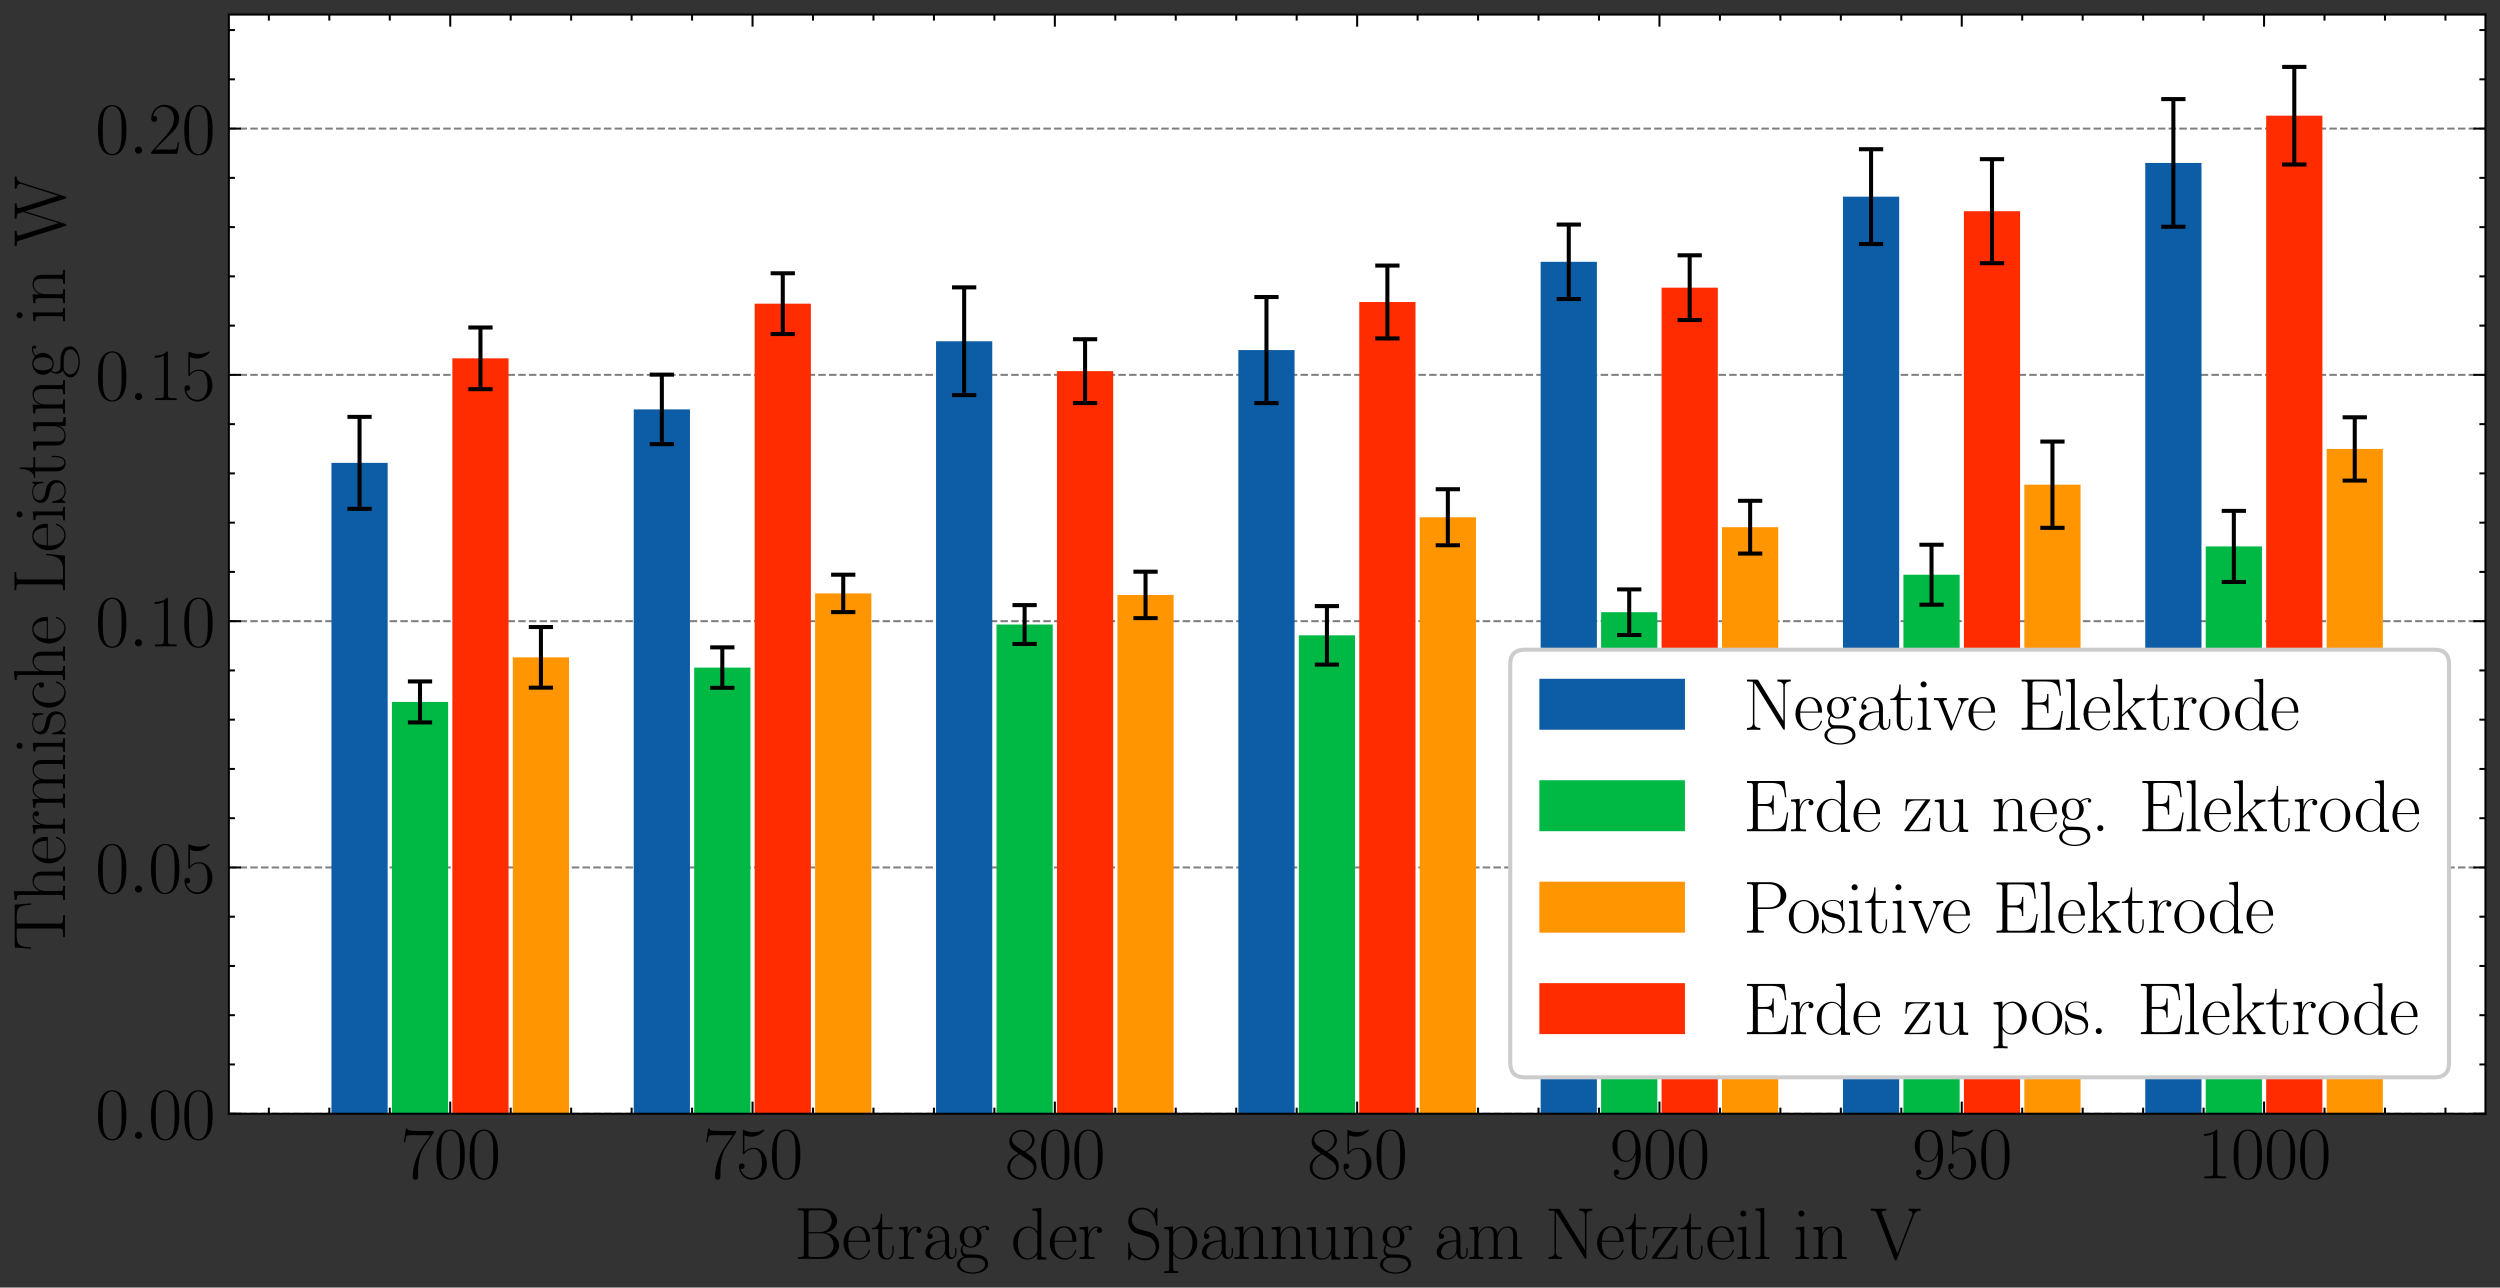 <?xml version="1.0" encoding="utf-8" standalone="no"?>
<!DOCTYPE svg PUBLIC "-//W3C//DTD SVG 1.1//EN"
  "http://www.w3.org/Graphics/SVG/1.1/DTD/svg11.dtd">
<svg xmlns:xlink="http://www.w3.org/1999/xlink" width="618.192pt" height="318.383pt" viewBox="0 0 618.192 318.383" xmlns="http://www.w3.org/2000/svg" version="1.1">
 <rect x="0" y="0" width="618.192" height="318.383" fill="#333333" stroke="none"/>
 <defs>
  <style type="text/css">*{stroke-linejoin: round; stroke-linecap: butt}</style>
 </defs>
 <g id="figure_1">
  <g id="patch_1">
   <path d="M 0 318.383 
L 618.192 318.383 
L 618.192 0 
L 0 0 
L 0 318.383 
z
" style="fill: none"/>
  </g>
  <g id="axes_1">
   <g id="patch_2">
    <path d="M 56.592 275.4 
L 614.592 275.4 
L 614.592 3.6 
L 56.592 3.6 
z
" style="fill: #ffffff"/>
   </g>
   <g id="matplotlib.axis_1">
    <g id="xtick_1">
     <g id="line2d_1">
      <defs>
       <path id="m6856ba1fdd" d="M 0 0 
L 0 -3 
" style="stroke: #000000; stroke-width: 0.5"/>
      </defs>
      <g>
       <use xlink:href="#m6856ba1fdd" x="111.333" y="275.4" style="stroke: #000000; stroke-width: 0.5"/>
      </g>
     </g>
     <g id="line2d_2">
      <defs>
       <path id="m0f51ba88a0" d="M 0 0 
L 0 3 
" style="stroke: #000000; stroke-width: 0.5"/>
      </defs>
      <g>
       <use xlink:href="#m0f51ba88a0" x="111.333" y="3.6" style="stroke: #000000; stroke-width: 0.5"/>
      </g>
     </g>
     <g id="text_1">
      <!-- $\mathdefault{700}$ -->
      <g transform="translate(98.997 291.353)scale(0.18 -0.18)">
       <defs>
        <path id="CMR17-37" d="M 2886 3941 
L 2886 4081 
L 1382 4081 
C 634 4081 621 4165 595 4288 
L 480 4288 
L 294 3094 
L 410 3094 
C 429 3215 474 3540 550 3661 
C 589 3712 1062 3712 1171 3712 
L 2579 3712 
L 1869 2661 
C 1395 1954 1069 999 1069 165 
C 1069 89 1069 -128 1299 -128 
C 1530 -128 1530 89 1530 171 
L 1530 465 
C 1530 1508 1709 2196 2003 2636 
L 2886 3941 
z
" transform="scale(0.016)"/>
        <path id="CMR17-30" d="M 2688 2025 
C 2688 2416 2682 3080 2413 3591 
C 2176 4039 1798 4198 1466 4198 
C 1158 4198 768 4058 525 3597 
C 269 3118 243 2524 243 2025 
C 243 1661 250 1106 448 619 
C 723 -39 1216 -128 1466 -128 
C 1760 -128 2208 -7 2470 600 
C 2662 1042 2688 1559 2688 2025 
z
M 1466 -26 
C 1056 -26 813 325 723 812 
C 653 1188 653 1738 653 2096 
C 653 2588 653 2997 736 3387 
C 858 3929 1216 4096 1466 4096 
C 1728 4096 2067 3923 2189 3400 
C 2272 3036 2278 2607 2278 2096 
C 2278 1680 2278 1169 2202 792 
C 2067 95 1690 -26 1466 -26 
z
" transform="scale(0.016)"/>
       </defs>
       <use xlink:href="#CMR17-37" transform="scale(0.996)"/>
       <use xlink:href="#CMR17-30" transform="translate(45.69 0)scale(0.996)"/>
       <use xlink:href="#CMR17-30" transform="translate(91.381 0)scale(0.996)"/>
      </g>
     </g>
    </g>
    <g id="xtick_2">
     <g id="line2d_3">
      <g>
       <use xlink:href="#m6856ba1fdd" x="186.086" y="275.4" style="stroke: #000000; stroke-width: 0.5"/>
      </g>
     </g>
     <g id="line2d_4">
      <g>
       <use xlink:href="#m0f51ba88a0" x="186.086" y="3.6" style="stroke: #000000; stroke-width: 0.5"/>
      </g>
     </g>
     <g id="text_2">
      <!-- $\mathdefault{750}$ -->
      <g transform="translate(173.75 291.353)scale(0.18 -0.18)">
       <defs>
        <path id="CMR17-35" d="M 730 3692 
C 794 3666 1056 3584 1325 3584 
C 1920 3584 2246 3911 2432 4100 
C 2432 4157 2432 4192 2394 4192 
C 2387 4192 2374 4192 2323 4163 
C 2099 4058 1837 3973 1517 3973 
C 1325 3973 1037 3999 723 4139 
C 653 4171 640 4171 634 4171 
C 602 4171 595 4164 595 4037 
L 595 2203 
C 595 2089 595 2057 659 2057 
C 691 2057 704 2070 736 2114 
C 941 2401 1222 2522 1542 2522 
C 1766 2522 2246 2382 2246 1289 
C 2246 1085 2246 715 2054 421 
C 1894 159 1645 25 1370 25 
C 947 25 518 320 403 814 
C 429 807 480 795 506 795 
C 589 795 749 840 749 1038 
C 749 1210 627 1280 506 1280 
C 358 1280 262 1190 262 1011 
C 262 454 704 -128 1382 -128 
C 2042 -128 2669 440 2669 1264 
C 2669 2030 2170 2624 1549 2624 
C 1222 2624 947 2503 730 2274 
L 730 3692 
z
" transform="scale(0.016)"/>
       </defs>
       <use xlink:href="#CMR17-37" transform="scale(0.996)"/>
       <use xlink:href="#CMR17-35" transform="translate(45.69 0)scale(0.996)"/>
       <use xlink:href="#CMR17-30" transform="translate(91.381 0)scale(0.996)"/>
      </g>
     </g>
    </g>
    <g id="xtick_3">
     <g id="line2d_5">
      <g>
       <use xlink:href="#m6856ba1fdd" x="260.839" y="275.4" style="stroke: #000000; stroke-width: 0.5"/>
      </g>
     </g>
     <g id="line2d_6">
      <g>
       <use xlink:href="#m0f51ba88a0" x="260.839" y="3.6" style="stroke: #000000; stroke-width: 0.5"/>
      </g>
     </g>
     <g id="text_3">
      <!-- $\mathdefault{800}$ -->
      <g transform="translate(248.502 291.353)scale(0.18 -0.18)">
       <defs>
        <path id="CMR17-38" d="M 1741 2264 
C 2144 2467 2554 2773 2554 3263 
C 2554 3841 1990 4179 1472 4179 
C 890 4179 378 3759 378 3180 
C 378 3021 416 2747 666 2505 
C 730 2442 998 2251 1171 2130 
C 883 1983 211 1634 211 934 
C 211 279 838 -128 1459 -128 
C 2144 -128 2720 362 2720 1010 
C 2720 1590 2330 1857 2074 2029 
L 1741 2264 
z
M 902 2822 
C 851 2854 595 3051 595 3351 
C 595 3739 998 4032 1459 4032 
C 1965 4032 2336 3676 2336 3262 
C 2336 2669 1670 2331 1638 2331 
C 1632 2331 1626 2331 1574 2370 
L 902 2822 
z
M 2080 1519 
C 2176 1449 2483 1240 2483 851 
C 2483 381 2010 25 1472 25 
C 890 25 448 438 448 940 
C 448 1443 838 1862 1280 2060 
L 2080 1519 
z
" transform="scale(0.016)"/>
       </defs>
       <use xlink:href="#CMR17-38" transform="scale(0.996)"/>
       <use xlink:href="#CMR17-30" transform="translate(45.69 0)scale(0.996)"/>
       <use xlink:href="#CMR17-30" transform="translate(91.381 0)scale(0.996)"/>
      </g>
     </g>
    </g>
    <g id="xtick_4">
     <g id="line2d_7">
      <g>
       <use xlink:href="#m6856ba1fdd" x="335.592" y="275.4" style="stroke: #000000; stroke-width: 0.5"/>
      </g>
     </g>
     <g id="line2d_8">
      <g>
       <use xlink:href="#m0f51ba88a0" x="335.592" y="3.6" style="stroke: #000000; stroke-width: 0.5"/>
      </g>
     </g>
     <g id="text_4">
      <!-- $\mathdefault{850}$ -->
      <g transform="translate(323.255 291.353)scale(0.18 -0.18)">
       <use xlink:href="#CMR17-38" transform="scale(0.996)"/>
       <use xlink:href="#CMR17-35" transform="translate(45.69 0)scale(0.996)"/>
       <use xlink:href="#CMR17-30" transform="translate(91.381 0)scale(0.996)"/>
      </g>
     </g>
    </g>
    <g id="xtick_5">
     <g id="line2d_9">
      <g>
       <use xlink:href="#m6856ba1fdd" x="410.345" y="275.4" style="stroke: #000000; stroke-width: 0.5"/>
      </g>
     </g>
     <g id="line2d_10">
      <g>
       <use xlink:href="#m0f51ba88a0" x="410.345" y="3.6" style="stroke: #000000; stroke-width: 0.5"/>
      </g>
     </g>
     <g id="text_5">
      <!-- $\mathdefault{900}$ -->
      <g transform="translate(398.008 291.353)scale(0.18 -0.18)">
       <defs>
        <path id="CMR17-39" d="M 2253 1864 
C 2253 464 1670 31 1190 31 
C 1043 31 685 31 538 294 
C 704 268 826 357 826 518 
C 826 692 685 749 595 749 
C 538 749 365 723 365 506 
C 365 71 742 -128 1203 -128 
C 1939 -128 2688 674 2688 2073 
C 2688 3817 1971 4179 1485 4179 
C 851 4179 243 3628 243 2778 
C 243 1991 762 1408 1414 1408 
C 1952 1408 2189 1903 2253 2112 
L 2253 1864 
z
M 1427 1510 
C 1254 1510 1011 1542 813 1922 
C 678 2169 678 2461 678 2771 
C 678 3146 678 3405 858 3684 
C 947 3817 1114 4032 1485 4032 
C 2240 4032 2240 2885 2240 2632 
C 2240 2182 2035 1510 1427 1510 
z
" transform="scale(0.016)"/>
       </defs>
       <use xlink:href="#CMR17-39" transform="scale(0.996)"/>
       <use xlink:href="#CMR17-30" transform="translate(45.69 0)scale(0.996)"/>
       <use xlink:href="#CMR17-30" transform="translate(91.381 0)scale(0.996)"/>
      </g>
     </g>
    </g>
    <g id="xtick_6">
     <g id="line2d_11">
      <g>
       <use xlink:href="#m6856ba1fdd" x="485.097" y="275.4" style="stroke: #000000; stroke-width: 0.5"/>
      </g>
     </g>
     <g id="line2d_12">
      <g>
       <use xlink:href="#m0f51ba88a0" x="485.097" y="3.6" style="stroke: #000000; stroke-width: 0.5"/>
      </g>
     </g>
     <g id="text_6">
      <!-- $\mathdefault{950}$ -->
      <g transform="translate(472.761 291.353)scale(0.18 -0.18)">
       <use xlink:href="#CMR17-39" transform="scale(0.996)"/>
       <use xlink:href="#CMR17-35" transform="translate(45.69 0)scale(0.996)"/>
       <use xlink:href="#CMR17-30" transform="translate(91.381 0)scale(0.996)"/>
      </g>
     </g>
    </g>
    <g id="xtick_7">
     <g id="line2d_13">
      <g>
       <use xlink:href="#m6856ba1fdd" x="559.85" y="275.4" style="stroke: #000000; stroke-width: 0.5"/>
      </g>
     </g>
     <g id="line2d_14">
      <g>
       <use xlink:href="#m0f51ba88a0" x="559.85" y="3.6" style="stroke: #000000; stroke-width: 0.5"/>
      </g>
     </g>
     <g id="text_7">
      <!-- $\mathdefault{1000}$ -->
      <g transform="translate(543.402 291.353)scale(0.18 -0.18)">
       <defs>
        <path id="CMR17-31" d="M 1702 4058 
C 1702 4192 1696 4192 1606 4192 
C 1357 3916 979 3827 621 3827 
C 602 3827 570 3827 563 3808 
C 557 3795 557 3782 557 3648 
C 755 3648 1088 3686 1344 3839 
L 1344 461 
C 1344 236 1331 160 781 160 
L 589 160 
L 589 0 
C 896 0 1216 0 1523 0 
C 1830 0 2150 0 2458 0 
L 2458 160 
L 2266 160 
C 1715 160 1702 230 1702 458 
L 1702 4058 
z
" transform="scale(0.016)"/>
       </defs>
       <use xlink:href="#CMR17-31" transform="scale(0.996)"/>
       <use xlink:href="#CMR17-30" transform="translate(45.69 0)scale(0.996)"/>
       <use xlink:href="#CMR17-30" transform="translate(91.381 0)scale(0.996)"/>
       <use xlink:href="#CMR17-30" transform="translate(137.071 0)scale(0.996)"/>
      </g>
     </g>
    </g>
    <g id="xtick_8">
     <g id="line2d_15">
      <defs>
       <path id="mb845257e47" d="M 0 0 
L 0 -1.5 
" style="stroke: #000000; stroke-width: 0.5"/>
      </defs>
      <g>
       <use xlink:href="#mb845257e47" x="66.482" y="275.4" style="stroke: #000000; stroke-width: 0.5"/>
      </g>
     </g>
     <g id="line2d_16">
      <defs>
       <path id="m45a6a5fa02" d="M 0 0 
L 0 1.5 
" style="stroke: #000000; stroke-width: 0.5"/>
      </defs>
      <g>
       <use xlink:href="#m45a6a5fa02" x="66.482" y="3.6" style="stroke: #000000; stroke-width: 0.5"/>
      </g>
     </g>
    </g>
    <g id="xtick_9">
     <g id="line2d_17">
      <g>
       <use xlink:href="#mb845257e47" x="81.432" y="275.4" style="stroke: #000000; stroke-width: 0.5"/>
      </g>
     </g>
     <g id="line2d_18">
      <g>
       <use xlink:href="#m45a6a5fa02" x="81.432" y="3.6" style="stroke: #000000; stroke-width: 0.5"/>
      </g>
     </g>
    </g>
    <g id="xtick_10">
     <g id="line2d_19">
      <g>
       <use xlink:href="#mb845257e47" x="96.383" y="275.4" style="stroke: #000000; stroke-width: 0.5"/>
      </g>
     </g>
     <g id="line2d_20">
      <g>
       <use xlink:href="#m45a6a5fa02" x="96.383" y="3.6" style="stroke: #000000; stroke-width: 0.5"/>
      </g>
     </g>
    </g>
    <g id="xtick_11">
     <g id="line2d_21">
      <g>
       <use xlink:href="#mb845257e47" x="126.284" y="275.4" style="stroke: #000000; stroke-width: 0.5"/>
      </g>
     </g>
     <g id="line2d_22">
      <g>
       <use xlink:href="#m45a6a5fa02" x="126.284" y="3.6" style="stroke: #000000; stroke-width: 0.5"/>
      </g>
     </g>
    </g>
    <g id="xtick_12">
     <g id="line2d_23">
      <g>
       <use xlink:href="#mb845257e47" x="141.234" y="275.4" style="stroke: #000000; stroke-width: 0.5"/>
      </g>
     </g>
     <g id="line2d_24">
      <g>
       <use xlink:href="#m45a6a5fa02" x="141.234" y="3.6" style="stroke: #000000; stroke-width: 0.5"/>
      </g>
     </g>
    </g>
    <g id="xtick_13">
     <g id="line2d_25">
      <g>
       <use xlink:href="#mb845257e47" x="156.185" y="275.4" style="stroke: #000000; stroke-width: 0.5"/>
      </g>
     </g>
     <g id="line2d_26">
      <g>
       <use xlink:href="#m45a6a5fa02" x="156.185" y="3.6" style="stroke: #000000; stroke-width: 0.5"/>
      </g>
     </g>
    </g>
    <g id="xtick_14">
     <g id="line2d_27">
      <g>
       <use xlink:href="#mb845257e47" x="171.135" y="275.4" style="stroke: #000000; stroke-width: 0.5"/>
      </g>
     </g>
     <g id="line2d_28">
      <g>
       <use xlink:href="#m45a6a5fa02" x="171.135" y="3.6" style="stroke: #000000; stroke-width: 0.5"/>
      </g>
     </g>
    </g>
    <g id="xtick_15">
     <g id="line2d_29">
      <g>
       <use xlink:href="#mb845257e47" x="201.037" y="275.4" style="stroke: #000000; stroke-width: 0.5"/>
      </g>
     </g>
     <g id="line2d_30">
      <g>
       <use xlink:href="#m45a6a5fa02" x="201.037" y="3.6" style="stroke: #000000; stroke-width: 0.5"/>
      </g>
     </g>
    </g>
    <g id="xtick_16">
     <g id="line2d_31">
      <g>
       <use xlink:href="#mb845257e47" x="215.987" y="275.4" style="stroke: #000000; stroke-width: 0.5"/>
      </g>
     </g>
     <g id="line2d_32">
      <g>
       <use xlink:href="#m45a6a5fa02" x="215.987" y="3.6" style="stroke: #000000; stroke-width: 0.5"/>
      </g>
     </g>
    </g>
    <g id="xtick_17">
     <g id="line2d_33">
      <g>
       <use xlink:href="#mb845257e47" x="230.938" y="275.4" style="stroke: #000000; stroke-width: 0.5"/>
      </g>
     </g>
     <g id="line2d_34">
      <g>
       <use xlink:href="#m45a6a5fa02" x="230.938" y="3.6" style="stroke: #000000; stroke-width: 0.5"/>
      </g>
     </g>
    </g>
    <g id="xtick_18">
     <g id="line2d_35">
      <g>
       <use xlink:href="#mb845257e47" x="245.888" y="275.4" style="stroke: #000000; stroke-width: 0.5"/>
      </g>
     </g>
     <g id="line2d_36">
      <g>
       <use xlink:href="#m45a6a5fa02" x="245.888" y="3.6" style="stroke: #000000; stroke-width: 0.5"/>
      </g>
     </g>
    </g>
    <g id="xtick_19">
     <g id="line2d_37">
      <g>
       <use xlink:href="#mb845257e47" x="275.789" y="275.4" style="stroke: #000000; stroke-width: 0.5"/>
      </g>
     </g>
     <g id="line2d_38">
      <g>
       <use xlink:href="#m45a6a5fa02" x="275.789" y="3.6" style="stroke: #000000; stroke-width: 0.5"/>
      </g>
     </g>
    </g>
    <g id="xtick_20">
     <g id="line2d_39">
      <g>
       <use xlink:href="#mb845257e47" x="290.74" y="275.4" style="stroke: #000000; stroke-width: 0.5"/>
      </g>
     </g>
     <g id="line2d_40">
      <g>
       <use xlink:href="#m45a6a5fa02" x="290.74" y="3.6" style="stroke: #000000; stroke-width: 0.5"/>
      </g>
     </g>
    </g>
    <g id="xtick_21">
     <g id="line2d_41">
      <g>
       <use xlink:href="#mb845257e47" x="305.691" y="275.4" style="stroke: #000000; stroke-width: 0.5"/>
      </g>
     </g>
     <g id="line2d_42">
      <g>
       <use xlink:href="#m45a6a5fa02" x="305.691" y="3.6" style="stroke: #000000; stroke-width: 0.5"/>
      </g>
     </g>
    </g>
    <g id="xtick_22">
     <g id="line2d_43">
      <g>
       <use xlink:href="#mb845257e47" x="320.641" y="275.4" style="stroke: #000000; stroke-width: 0.5"/>
      </g>
     </g>
     <g id="line2d_44">
      <g>
       <use xlink:href="#m45a6a5fa02" x="320.641" y="3.6" style="stroke: #000000; stroke-width: 0.5"/>
      </g>
     </g>
    </g>
    <g id="xtick_23">
     <g id="line2d_45">
      <g>
       <use xlink:href="#mb845257e47" x="350.542" y="275.4" style="stroke: #000000; stroke-width: 0.5"/>
      </g>
     </g>
     <g id="line2d_46">
      <g>
       <use xlink:href="#m45a6a5fa02" x="350.542" y="3.6" style="stroke: #000000; stroke-width: 0.5"/>
      </g>
     </g>
    </g>
    <g id="xtick_24">
     <g id="line2d_47">
      <g>
       <use xlink:href="#mb845257e47" x="365.493" y="275.4" style="stroke: #000000; stroke-width: 0.5"/>
      </g>
     </g>
     <g id="line2d_48">
      <g>
       <use xlink:href="#m45a6a5fa02" x="365.493" y="3.6" style="stroke: #000000; stroke-width: 0.5"/>
      </g>
     </g>
    </g>
    <g id="xtick_25">
     <g id="line2d_49">
      <g>
       <use xlink:href="#mb845257e47" x="380.443" y="275.4" style="stroke: #000000; stroke-width: 0.5"/>
      </g>
     </g>
     <g id="line2d_50">
      <g>
       <use xlink:href="#m45a6a5fa02" x="380.443" y="3.6" style="stroke: #000000; stroke-width: 0.5"/>
      </g>
     </g>
    </g>
    <g id="xtick_26">
     <g id="line2d_51">
      <g>
       <use xlink:href="#mb845257e47" x="395.394" y="275.4" style="stroke: #000000; stroke-width: 0.5"/>
      </g>
     </g>
     <g id="line2d_52">
      <g>
       <use xlink:href="#m45a6a5fa02" x="395.394" y="3.6" style="stroke: #000000; stroke-width: 0.5"/>
      </g>
     </g>
    </g>
    <g id="xtick_27">
     <g id="line2d_53">
      <g>
       <use xlink:href="#mb845257e47" x="425.295" y="275.4" style="stroke: #000000; stroke-width: 0.5"/>
      </g>
     </g>
     <g id="line2d_54">
      <g>
       <use xlink:href="#m45a6a5fa02" x="425.295" y="3.6" style="stroke: #000000; stroke-width: 0.5"/>
      </g>
     </g>
    </g>
    <g id="xtick_28">
     <g id="line2d_55">
      <g>
       <use xlink:href="#mb845257e47" x="440.246" y="275.4" style="stroke: #000000; stroke-width: 0.5"/>
      </g>
     </g>
     <g id="line2d_56">
      <g>
       <use xlink:href="#m45a6a5fa02" x="440.246" y="3.6" style="stroke: #000000; stroke-width: 0.5"/>
      </g>
     </g>
    </g>
    <g id="xtick_29">
     <g id="line2d_57">
      <g>
       <use xlink:href="#mb845257e47" x="455.196" y="275.4" style="stroke: #000000; stroke-width: 0.5"/>
      </g>
     </g>
     <g id="line2d_58">
      <g>
       <use xlink:href="#m45a6a5fa02" x="455.196" y="3.6" style="stroke: #000000; stroke-width: 0.5"/>
      </g>
     </g>
    </g>
    <g id="xtick_30">
     <g id="line2d_59">
      <g>
       <use xlink:href="#mb845257e47" x="470.147" y="275.4" style="stroke: #000000; stroke-width: 0.5"/>
      </g>
     </g>
     <g id="line2d_60">
      <g>
       <use xlink:href="#m45a6a5fa02" x="470.147" y="3.6" style="stroke: #000000; stroke-width: 0.5"/>
      </g>
     </g>
    </g>
    <g id="xtick_31">
     <g id="line2d_61">
      <g>
       <use xlink:href="#mb845257e47" x="500.048" y="275.4" style="stroke: #000000; stroke-width: 0.5"/>
      </g>
     </g>
     <g id="line2d_62">
      <g>
       <use xlink:href="#m45a6a5fa02" x="500.048" y="3.6" style="stroke: #000000; stroke-width: 0.5"/>
      </g>
     </g>
    </g>
    <g id="xtick_32">
     <g id="line2d_63">
      <g>
       <use xlink:href="#mb845257e47" x="514.999" y="275.4" style="stroke: #000000; stroke-width: 0.5"/>
      </g>
     </g>
     <g id="line2d_64">
      <g>
       <use xlink:href="#m45a6a5fa02" x="514.999" y="3.6" style="stroke: #000000; stroke-width: 0.5"/>
      </g>
     </g>
    </g>
    <g id="xtick_33">
     <g id="line2d_65">
      <g>
       <use xlink:href="#mb845257e47" x="529.949" y="275.4" style="stroke: #000000; stroke-width: 0.5"/>
      </g>
     </g>
     <g id="line2d_66">
      <g>
       <use xlink:href="#m45a6a5fa02" x="529.949" y="3.6" style="stroke: #000000; stroke-width: 0.5"/>
      </g>
     </g>
    </g>
    <g id="xtick_34">
     <g id="line2d_67">
      <g>
       <use xlink:href="#mb845257e47" x="544.9" y="275.4" style="stroke: #000000; stroke-width: 0.5"/>
      </g>
     </g>
     <g id="line2d_68">
      <g>
       <use xlink:href="#m45a6a5fa02" x="544.9" y="3.6" style="stroke: #000000; stroke-width: 0.5"/>
      </g>
     </g>
    </g>
    <g id="xtick_35">
     <g id="line2d_69">
      <g>
       <use xlink:href="#mb845257e47" x="574.801" y="275.4" style="stroke: #000000; stroke-width: 0.5"/>
      </g>
     </g>
     <g id="line2d_70">
      <g>
       <use xlink:href="#m45a6a5fa02" x="574.801" y="3.6" style="stroke: #000000; stroke-width: 0.5"/>
      </g>
     </g>
    </g>
    <g id="xtick_36">
     <g id="line2d_71">
      <g>
       <use xlink:href="#mb845257e47" x="589.751" y="275.4" style="stroke: #000000; stroke-width: 0.5"/>
      </g>
     </g>
     <g id="line2d_72">
      <g>
       <use xlink:href="#m45a6a5fa02" x="589.751" y="3.6" style="stroke: #000000; stroke-width: 0.5"/>
      </g>
     </g>
    </g>
    <g id="xtick_37">
     <g id="line2d_73">
      <g>
       <use xlink:href="#mb845257e47" x="604.702" y="275.4" style="stroke: #000000; stroke-width: 0.5"/>
      </g>
     </g>
     <g id="line2d_74">
      <g>
       <use xlink:href="#m45a6a5fa02" x="604.702" y="3.6" style="stroke: #000000; stroke-width: 0.5"/>
      </g>
     </g>
    </g>
    <g id="text_8">
     <!-- Betrag der Spannung am Netzteil in V -->
     <g transform="translate(196.347 311.295)scale(0.18 -0.18)">
      <defs>
       <path id="CMR17-42" d="M 333 4352 
L 333 4186 
C 774 4186 845 4186 845 3900 
L 845 452 
C 845 166 774 166 333 166 
L 333 0 
L 2534 0 
C 3354 0 3885 583 3885 1164 
C 3885 1741 3360 2233 2675 2233 
C 3290 2356 3718 2771 3718 3264 
C 3718 3802 3194 4352 2368 4352 
L 333 4352 
z
M 1248 2304 
L 1248 3937 
C 1248 4155 1261 4186 1517 4186 
L 2336 4186 
C 2970 4186 3251 3674 3251 3277 
C 3251 2791 2861 2304 2170 2304 
L 1248 2304 
z
M 1517 166 
C 1261 166 1248 197 1248 413 
L 1248 2202 
L 2432 2202 
C 3091 2202 3411 1625 3411 1162 
C 3411 699 3046 166 2349 166 
L 1517 166 
z
" transform="scale(0.016)"/>
       <path id="CMR17-65" d="M 2438 1472 
C 2464 1498 2464 1511 2464 1576 
C 2464 2238 2118 2816 1389 2816 
C 710 2816 173 2169 173 1383 
C 173 551 781 -64 1459 -64 
C 2176 -64 2458 607 2458 740 
C 2458 784 2419 784 2406 784 
C 2362 784 2355 771 2330 696 
C 2189 265 1837 51 1504 51 
C 1229 51 954 203 781 480 
C 582 803 582 1176 582 1472 
L 2438 1472 
z
M 589 1568 
C 634 2505 1126 2714 1382 2714 
C 1818 2714 2112 2297 2118 1568 
L 589 1568 
z
" transform="scale(0.016)"/>
       <path id="CMR17-74" d="M 966 2560 
L 1862 2560 
L 1862 2725 
L 966 2725 
L 966 3904 
L 851 3904 
C 838 3245 614 2668 70 2668 
L 70 2560 
L 627 2560 
L 627 771 
C 627 650 627 -64 1370 -64 
C 1747 -64 1965 306 1965 777 
L 1965 1140 
L 1850 1140 
L 1850 783 
C 1850 344 1677 51 1408 51 
C 1222 51 966 178 966 758 
L 966 2560 
z
" transform="scale(0.016)"/>
       <path id="CMR17-72" d="M 960 1497 
C 960 2112 1222 2688 1702 2688 
C 1747 2688 1792 2682 1837 2662 
C 1837 2662 1696 2617 1696 2452 
C 1696 2298 1818 2234 1914 2234 
C 1990 2234 2131 2279 2131 2458 
C 2131 2663 1926 2790 1709 2790 
C 1222 2790 1011 2317 947 2093 
L 941 2093 
L 941 2790 
L 198 2720 
L 198 2554 
C 576 2554 634 2515 634 2208 
L 634 428 
C 634 184 608 153 198 153 
L 198 -13 
C 352 0 646 0 813 0 
C 998 0 1325 0 1498 -13 
L 1498 153 
C 1037 153 960 153 960 440 
L 960 1497 
z
" transform="scale(0.016)"/>
       <path id="CMR17-61" d="M 2304 1653 
C 2304 2072 2304 2294 2035 2543 
C 1798 2752 1523 2816 1306 2816 
C 800 2816 435 2407 435 1971 
C 435 1728 627 1728 666 1728 
C 749 1728 896 1778 896 1954 
C 896 2112 774 2181 666 2181 
C 640 2181 608 2174 589 2168 
C 723 2592 1069 2714 1293 2714 
C 1613 2714 1965 2429 1965 1885 
L 1965 1600 
C 1587 1600 1133 1549 774 1357 
C 371 1133 256 813 256 570 
C 256 77 832 -64 1171 -64 
C 1523 -64 1850 139 1990 511 
C 2003 233 2182 -18 2464 -18 
C 2598 -18 2938 70 2938 567 
L 2938 920 
L 2822 920 
L 2822 562 
C 2822 178 2650 128 2566 128 
C 2304 128 2304 458 2304 738 
L 2304 1653 
z
M 1965 870 
C 1965 317 1568 38 1216 38 
C 896 38 646 275 646 570 
C 646 761 730 1100 1101 1305 
C 1408 1478 1760 1504 1965 1504 
L 1965 870 
z
" transform="scale(0.016)"/>
       <path id="CMR17-67" d="M 710 1164 
C 832 1068 1043 960 1299 960 
C 1805 960 2240 1357 2240 1888 
C 2240 2054 2189 2310 1997 2509 
C 2176 2692 2438 2752 2586 2752 
C 2611 2752 2650 2752 2682 2734 
C 2656 2728 2598 2703 2598 2605 
C 2598 2527 2656 2471 2739 2471 
C 2835 2471 2886 2533 2886 2614 
C 2886 2731 2790 2854 2586 2854 
C 2330 2854 2106 2738 1926 2580 
C 1734 2753 1504 2816 1299 2816 
C 794 2816 358 2419 358 1888 
C 358 1522 570 1292 634 1228 
C 442 1004 442 743 442 711 
C 442 545 506 302 723 168 
C 390 85 128 -169 128 -486 
C 128 -943 736 -1280 1466 -1280 
C 2170 -1280 2803 -956 2803 -479 
C 2803 384 1856 384 1363 384 
C 1216 384 954 384 922 391 
C 723 423 589 602 589 826 
C 589 883 589 1024 710 1164 
z
M 1299 1068 
C 736 1068 736 1760 736 1889 
C 736 2016 736 2708 1299 2708 
C 1862 2708 1862 2016 1862 1889 
C 1862 1760 1862 1068 1299 1068 
z
M 1466 -1171 
C 826 -1171 384 -835 384 -486 
C 384 -289 493 -105 634 -4 
C 794 104 858 104 1293 104 
C 1818 104 2547 104 2547 -486 
C 2547 -835 2106 -1171 1466 -1171 
z
" transform="scale(0.016)"/>
       <path id="CMR17-64" d="M 1869 4326 
L 1869 4160 
C 2246 4160 2304 4122 2304 3820 
L 2304 2345 
C 2278 2377 2016 2790 1498 2790 
C 845 2790 211 2208 211 1364 
C 211 525 806 -64 1434 -64 
C 1978 -64 2259 337 2291 380 
L 2291 -63 
L 3066 -63 
L 3066 128 
C 2688 128 2630 166 2630 473 
L 2630 4396 
L 1869 4326 
z
M 2291 755 
C 2291 563 2176 390 2029 262 
C 1811 70 1594 38 1472 38 
C 1286 38 621 134 621 1356 
C 621 2612 1363 2688 1530 2688 
C 1824 2688 2061 2522 2208 2291 
C 2291 2157 2291 2138 2291 2023 
L 2291 755 
z
" transform="scale(0.016)"/>
       <path id="CMR17-53" d="M 2803 4290 
C 2803 4404 2797 4411 2758 4411 
C 2720 4411 2707 4385 2682 4328 
L 2490 3907 
C 2246 4257 1875 4416 1472 4416 
C 819 4416 294 3901 294 3253 
C 294 3056 339 2776 557 2510 
C 794 2218 1018 2167 1530 2033 
C 1722 1982 2042 1899 2106 1874 
C 2470 1722 2662 1341 2662 985 
C 2662 527 2336 38 1779 38 
C 1094 38 454 419 410 1311 
C 403 1413 397 1419 352 1419 
C 301 1419 294 1413 294 1285 
L 294 -1 
C 294 -115 301 -122 339 -122 
C 384 -122 397 -90 486 108 
C 493 127 493 140 614 381 
C 934 -39 1472 -128 1779 -128 
C 2477 -128 2970 451 2970 1124 
C 2970 1454 2848 1708 2778 1823 
C 2509 2230 2221 2306 1914 2382 
C 1869 2402 1856 2402 1498 2490 
C 1152 2579 1005 2624 845 2796 
C 666 2992 602 3196 602 3399 
C 602 3812 934 4263 1478 4263 
C 2157 4263 2579 3786 2675 2993 
C 2694 2878 2701 2872 2746 2872 
C 2803 2872 2803 2891 2803 2999 
L 2803 4290 
z
" transform="scale(0.016)"/>
       <path id="CMR17-70" d="M 1408 -1063 
C 998 -1063 973 -1037 973 -789 
L 973 402 
C 1158 134 1427 -38 1766 -38 
C 2406 -38 3053 523 3053 1388 
C 3053 2191 2496 2802 1837 2802 
C 1453 2802 1139 2592 960 2338 
L 960 2802 
L 198 2732 
L 198 2567 
C 576 2567 634 2528 634 2223 
L 634 -789 
C 634 -1031 608 -1063 198 -1063 
L 198 -1228 
C 352 -1216 634 -1216 800 -1216 
C 966 -1216 1254 -1216 1408 -1228 
L 1408 -1063 
z
M 973 2012 
C 973 2102 973 2235 1222 2471 
C 1254 2497 1472 2688 1792 2688 
C 2259 2688 2643 2108 2643 1382 
C 2643 656 2234 64 1728 64 
C 1498 64 1248 172 1056 472 
C 973 612 973 650 973 752 
L 973 2012 
z
" transform="scale(0.016)"/>
       <path id="CMR17-6e" d="M 2656 1933 
C 2656 2259 2592 2790 1837 2790 
C 1331 2790 1069 2400 973 2144 
L 966 2144 
L 966 2790 
L 211 2720 
L 211 2554 
C 589 2554 646 2515 646 2208 
L 646 428 
C 646 184 621 153 211 153 
L 211 -13 
C 365 0 646 0 813 0 
C 979 0 1267 0 1421 -13 
L 1421 153 
C 1011 153 986 178 986 428 
L 986 1658 
C 986 2247 1344 2688 1792 2688 
C 2266 2688 2317 2266 2317 1958 
L 2317 428 
C 2317 184 2291 153 1882 153 
L 1882 -13 
C 2035 0 2317 0 2483 0 
C 2650 0 2938 0 3091 -13 
L 3091 153 
C 2682 153 2656 178 2656 428 
L 2656 1933 
z
" transform="scale(0.016)"/>
       <path id="CMR17-75" d="M 1882 2693 
L 1882 2528 
C 2259 2528 2317 2489 2317 2186 
L 2317 1032 
C 2317 500 2029 38 1555 38 
C 1030 38 986 348 986 678 
L 986 2763 
L 211 2693 
L 211 2528 
C 467 2528 640 2528 646 2274 
L 646 1058 
C 646 633 646 361 813 183 
C 896 101 1056 -64 1517 -64 
C 2061 -64 2272 377 2323 506 
L 2330 506 
L 2330 -63 
L 3091 -63 
L 3091 128 
C 2714 128 2656 166 2656 473 
L 2656 2763 
L 1882 2693 
z
" transform="scale(0.016)"/>
       <path id="CMR17-6d" d="M 4326 1933 
C 4326 2252 4269 2790 3507 2790 
C 3072 2790 2771 2496 2656 2151 
L 2650 2151 
C 2573 2676 2195 2790 1837 2790 
C 1331 2790 1069 2400 973 2144 
L 966 2144 
L 966 2790 
L 211 2720 
L 211 2554 
C 589 2554 646 2515 646 2208 
L 646 428 
C 646 184 621 153 211 153 
L 211 -13 
C 365 0 646 0 813 0 
C 979 0 1267 0 1421 -13 
L 1421 153 
C 1011 153 986 178 986 428 
L 986 1658 
C 986 2247 1344 2688 1792 2688 
C 2266 2688 2317 2266 2317 1958 
L 2317 428 
C 2317 184 2291 153 1882 153 
L 1882 -13 
C 2035 0 2317 0 2483 0 
C 2650 0 2938 0 3091 -13 
L 3091 153 
C 2682 153 2656 178 2656 428 
L 2656 1658 
C 2656 2247 3014 2688 3462 2688 
C 3936 2688 3987 2266 3987 1958 
L 3987 428 
C 3987 184 3962 153 3552 153 
L 3552 -13 
C 3706 0 3987 0 4154 0 
C 4320 0 4608 0 4762 -13 
L 4762 153 
C 4352 153 4326 178 4326 428 
L 4326 1933 
z
" transform="scale(0.016)"/>
       <path id="CMR17-4e" d="M 1312 4250 
C 1267 4320 1261 4320 1139 4320 
L 326 4320 
L 326 4160 
L 448 4160 
C 704 4160 819 4129 838 4122 
L 838 610 
C 838 451 838 153 326 153 
L 326 -13 
C 474 0 742 0 902 0 
C 1062 0 1331 0 1478 -13 
L 1478 153 
C 966 153 966 451 966 610 
L 966 4033 
C 1011 3995 1011 3982 1056 3919 
L 3430 76 
C 3475 0 3494 0 3526 0 
C 3590 0 3590 19 3590 139 
L 3590 3705 
C 3590 3863 3590 4160 4102 4160 
L 4102 4326 
C 3955 4320 3686 4320 3526 4320 
C 3366 4320 3098 4320 2950 4326 
L 2950 4160 
C 3462 4160 3462 3862 3462 3703 
L 3462 763 
L 1312 4250 
z
" transform="scale(0.016)"/>
       <path id="CMR17-7a" d="M 2310 2605 
C 2362 2670 2362 2682 2362 2695 
C 2362 2752 2336 2752 2221 2752 
L 275 2752 
L 211 1760 
L 326 1760 
C 371 2381 442 2650 1178 2650 
L 1958 2650 
L 128 96 
C 128 0 134 0 269 0 
L 2291 0 
L 2381 1152 
L 2266 1152 
C 2214 442 2131 115 1350 115 
L 531 115 
L 2310 2605 
z
" transform="scale(0.016)"/>
       <path id="CMR17-69" d="M 992 3909 
C 992 4049 877 4170 730 4170 
C 589 4170 467 4056 467 3909 
C 467 3769 582 3648 730 3648 
C 870 3648 992 3763 992 3909 
z
M 243 2706 
L 243 2541 
C 602 2541 653 2502 653 2197 
L 653 427 
C 653 184 627 153 218 153 
L 218 -13 
C 371 0 646 0 806 0 
C 960 0 1222 0 1370 -13 
L 1370 153 
C 992 153 979 191 979 420 
L 979 2776 
L 243 2706 
z
" transform="scale(0.016)"/>
       <path id="CMR17-6c" d="M 979 4396 
L 218 4326 
L 218 4160 
C 595 4160 653 4122 653 3817 
L 653 426 
C 653 184 627 153 218 153 
L 218 -13 
C 371 0 653 0 813 0 
C 979 0 1261 0 1414 -13 
L 1414 153 
C 1005 153 979 178 979 426 
L 979 4396 
z
" transform="scale(0.016)"/>
       <path id="CMR17-56" d="M 3776 3745 
C 3834 3886 3936 4160 4365 4160 
L 4365 4332 
C 4218 4319 4051 4319 3891 4319 
C 3738 4319 3475 4319 3328 4332 
L 3328 4160 
C 3648 4160 3661 3936 3661 3898 
C 3661 3827 3642 3783 3622 3732 
L 2362 446 
L 1043 3886 
C 1024 3931 1011 3963 1011 3994 
C 1011 4160 1267 4160 1402 4160 
L 1402 4319 
C 1197 4319 896 4319 685 4319 
C 518 4319 218 4319 64 4332 
L 64 4160 
C 435 4160 506 4135 582 3931 
L 2106 -26 
C 2138 -115 2144 -128 2214 -128 
C 2285 -128 2291 -115 2323 -26 
L 3776 3745 
z
" transform="scale(0.016)"/>
      </defs>
      <use xlink:href="#CMR17-42" transform="scale(0.996)"/>
      <use xlink:href="#CMR17-65" transform="translate(65.189 0)scale(0.996)"/>
      <use xlink:href="#CMR17-74" transform="translate(105.674 0)scale(0.996)"/>
      <use xlink:href="#CMR17-72" transform="translate(140.955 0)scale(0.996)"/>
      <use xlink:href="#CMR17-61" transform="translate(176.236 0)scale(0.996)"/>
      <use xlink:href="#CMR17-67" transform="translate(221.926 0)scale(0.996)"/>
      <use xlink:href="#CMR17-64" transform="translate(297.693 0)scale(0.996)"/>
      <use xlink:href="#CMR17-65" transform="translate(348.588 0)scale(0.996)"/>
      <use xlink:href="#CMR17-72" transform="translate(389.074 0)scale(0.996)"/>
      <use xlink:href="#CMR17-53" transform="translate(454.431 0)scale(0.996)"/>
      <use xlink:href="#CMR17-70" transform="translate(505.326 0)scale(0.996)"/>
      <use xlink:href="#CMR17-61" transform="translate(556.221 0)scale(0.996)"/>
      <use xlink:href="#CMR17-6e" transform="translate(601.912 0)scale(0.996)"/>
      <use xlink:href="#CMR17-6e" transform="translate(652.807 0)scale(0.996)"/>
      <use xlink:href="#CMR17-75" transform="translate(701.1 0)scale(0.996)"/>
      <use xlink:href="#CMR17-6e" transform="translate(751.996 0)scale(0.996)"/>
      <use xlink:href="#CMR17-67" transform="translate(802.891 0)scale(0.996)"/>
      <use xlink:href="#CMR17-61" transform="translate(878.657 0)scale(0.996)"/>
      <use xlink:href="#CMR17-6d" transform="translate(924.348 0)scale(0.996)"/>
      <use xlink:href="#CMR17-4e" transform="translate(1031.343 0)scale(0.996)"/>
      <use xlink:href="#CMR17-65" transform="translate(1100.416 0)scale(0.996)"/>
      <use xlink:href="#CMR17-74" transform="translate(1140.901 0)scale(0.996)"/>
      <use xlink:href="#CMR17-7a" transform="translate(1176.182 0)scale(0.996)"/>
      <use xlink:href="#CMR17-74" transform="translate(1216.668 0)scale(0.996)"/>
      <use xlink:href="#CMR17-65" transform="translate(1251.949 0)scale(0.996)"/>
      <use xlink:href="#CMR17-69" transform="translate(1292.434 0)scale(0.996)"/>
      <use xlink:href="#CMR17-6c" transform="translate(1317.305 0)scale(0.996)"/>
      <use xlink:href="#CMR17-69" transform="translate(1372.252 0)scale(0.996)"/>
      <use xlink:href="#CMR17-6e" transform="translate(1397.123 0)scale(0.996)"/>
      <use xlink:href="#CMR17-56" transform="translate(1478.095 0)scale(0.996)"/>
     </g>
    </g>
   </g>
   <g id="matplotlib.axis_2">
    <g id="ytick_1">
     <g id="line2d_75">
      <path d="M 56.592 275.4 
L 614.592 275.4 
" clip-path="url(#pb560b2c611)" style="fill: none; stroke-dasharray: 1.85,0.8; stroke-dashoffset: 0; stroke: #000000; stroke-opacity: 0.5; stroke-width: 0.5"/>
     </g>
     <g id="line2d_76">
      <defs>
       <path id="mfd08876b83" d="M 0 0 
L 3 0 
" style="stroke: #000000; stroke-width: 0.5"/>
      </defs>
      <g>
       <use xlink:href="#mfd08876b83" x="56.592" y="275.4" style="stroke: #000000; stroke-width: 0.5"/>
      </g>
     </g>
     <g id="line2d_77">
      <defs>
       <path id="m5e4091d676" d="M 0 0 
L -3 0 
" style="stroke: #000000; stroke-width: 0.5"/>
      </defs>
      <g>
       <use xlink:href="#m5e4091d676" x="614.592" y="275.4" style="stroke: #000000; stroke-width: 0.5"/>
      </g>
     </g>
     <g id="text_9">
      <!-- $\mathdefault{0.00}$ -->
      <g transform="translate(23.541 281.627)scale(0.18 -0.18)">
       <defs>
        <path id="CMMI12-3a" d="M 1178 307 
C 1178 492 1024 619 870 619 
C 685 619 557 466 557 313 
C 557 128 710 0 864 0 
C 1050 0 1178 153 1178 307 
z
" transform="scale(0.016)"/>
       </defs>
       <use xlink:href="#CMR17-30" transform="scale(0.996)"/>
       <use xlink:href="#CMMI12-3a" transform="translate(45.69 0)scale(0.996)"/>
       <use xlink:href="#CMR17-30" transform="translate(72.788 0)scale(0.996)"/>
       <use xlink:href="#CMR17-30" transform="translate(118.478 0)scale(0.996)"/>
      </g>
     </g>
    </g>
    <g id="ytick_2">
     <g id="line2d_78">
      <path d="M 56.592 214.5 
L 614.592 214.5 
" clip-path="url(#pb560b2c611)" style="fill: none; stroke-dasharray: 1.85,0.8; stroke-dashoffset: 0; stroke: #000000; stroke-opacity: 0.5; stroke-width: 0.5"/>
     </g>
     <g id="line2d_79">
      <g>
       <use xlink:href="#mfd08876b83" x="56.592" y="214.5" style="stroke: #000000; stroke-width: 0.5"/>
      </g>
     </g>
     <g id="line2d_80">
      <g>
       <use xlink:href="#m5e4091d676" x="614.592" y="214.5" style="stroke: #000000; stroke-width: 0.5"/>
      </g>
     </g>
     <g id="text_10">
      <!-- $\mathdefault{0.05}$ -->
      <g transform="translate(23.541 220.727)scale(0.18 -0.18)">
       <use xlink:href="#CMR17-30" transform="scale(0.996)"/>
       <use xlink:href="#CMMI12-3a" transform="translate(45.69 0)scale(0.996)"/>
       <use xlink:href="#CMR17-30" transform="translate(72.788 0)scale(0.996)"/>
       <use xlink:href="#CMR17-35" transform="translate(118.478 0)scale(0.996)"/>
      </g>
     </g>
    </g>
    <g id="ytick_3">
     <g id="line2d_81">
      <path d="M 56.592 153.6 
L 614.592 153.6 
" clip-path="url(#pb560b2c611)" style="fill: none; stroke-dasharray: 1.85,0.8; stroke-dashoffset: 0; stroke: #000000; stroke-opacity: 0.5; stroke-width: 0.5"/>
     </g>
     <g id="line2d_82">
      <g>
       <use xlink:href="#mfd08876b83" x="56.592" y="153.6" style="stroke: #000000; stroke-width: 0.5"/>
      </g>
     </g>
     <g id="line2d_83">
      <g>
       <use xlink:href="#m5e4091d676" x="614.592" y="153.6" style="stroke: #000000; stroke-width: 0.5"/>
      </g>
     </g>
     <g id="text_11">
      <!-- $\mathdefault{0.10}$ -->
      <g transform="translate(23.541 159.827)scale(0.18 -0.18)">
       <use xlink:href="#CMR17-30" transform="scale(0.996)"/>
       <use xlink:href="#CMMI12-3a" transform="translate(45.69 0)scale(0.996)"/>
       <use xlink:href="#CMR17-31" transform="translate(72.788 0)scale(0.996)"/>
       <use xlink:href="#CMR17-30" transform="translate(118.478 0)scale(0.996)"/>
      </g>
     </g>
    </g>
    <g id="ytick_4">
     <g id="line2d_84">
      <path d="M 56.592 92.7 
L 614.592 92.7 
" clip-path="url(#pb560b2c611)" style="fill: none; stroke-dasharray: 1.85,0.8; stroke-dashoffset: 0; stroke: #000000; stroke-opacity: 0.5; stroke-width: 0.5"/>
     </g>
     <g id="line2d_85">
      <g>
       <use xlink:href="#mfd08876b83" x="56.592" y="92.7" style="stroke: #000000; stroke-width: 0.5"/>
      </g>
     </g>
     <g id="line2d_86">
      <g>
       <use xlink:href="#m5e4091d676" x="614.592" y="92.7" style="stroke: #000000; stroke-width: 0.5"/>
      </g>
     </g>
     <g id="text_12">
      <!-- $\mathdefault{0.15}$ -->
      <g transform="translate(23.541 98.927)scale(0.18 -0.18)">
       <use xlink:href="#CMR17-30" transform="scale(0.996)"/>
       <use xlink:href="#CMMI12-3a" transform="translate(45.69 0)scale(0.996)"/>
       <use xlink:href="#CMR17-31" transform="translate(72.788 0)scale(0.996)"/>
       <use xlink:href="#CMR17-35" transform="translate(118.478 0)scale(0.996)"/>
      </g>
     </g>
    </g>
    <g id="ytick_5">
     <g id="line2d_87">
      <path d="M 56.592 31.8 
L 614.592 31.8 
" clip-path="url(#pb560b2c611)" style="fill: none; stroke-dasharray: 1.85,0.8; stroke-dashoffset: 0; stroke: #000000; stroke-opacity: 0.5; stroke-width: 0.5"/>
     </g>
     <g id="line2d_88">
      <g>
       <use xlink:href="#mfd08876b83" x="56.592" y="31.8" style="stroke: #000000; stroke-width: 0.5"/>
      </g>
     </g>
     <g id="line2d_89">
      <g>
       <use xlink:href="#m5e4091d676" x="614.592" y="31.8" style="stroke: #000000; stroke-width: 0.5"/>
      </g>
     </g>
     <g id="text_13">
      <!-- $\mathdefault{0.20}$ -->
      <g transform="translate(23.541 38.027)scale(0.18 -0.18)">
       <defs>
        <path id="CMR17-32" d="M 2669 989 
L 2554 989 
C 2490 536 2438 459 2413 420 
C 2381 369 1920 369 1830 369 
L 602 369 
C 832 619 1280 1072 1824 1597 
C 2214 1967 2669 2402 2669 3035 
C 2669 3790 2067 4224 1395 4224 
C 691 4224 262 3604 262 3030 
C 262 2780 448 2748 525 2748 
C 589 2748 781 2787 781 3010 
C 781 3207 614 3264 525 3264 
C 486 3264 448 3258 422 3245 
C 544 3790 915 4058 1306 4058 
C 1862 4058 2227 3617 2227 3035 
C 2227 2479 1901 2000 1536 1584 
L 262 146 
L 262 0 
L 2515 0 
L 2669 989 
z
" transform="scale(0.016)"/>
       </defs>
       <use xlink:href="#CMR17-30" transform="scale(0.996)"/>
       <use xlink:href="#CMMI12-3a" transform="translate(45.69 0)scale(0.996)"/>
       <use xlink:href="#CMR17-32" transform="translate(72.788 0)scale(0.996)"/>
       <use xlink:href="#CMR17-30" transform="translate(118.478 0)scale(0.996)"/>
      </g>
     </g>
    </g>
    <g id="ytick_6">
     <g id="line2d_90">
      <defs>
       <path id="m919c7642e1" d="M 0 0 
L 1.5 0 
" style="stroke: #000000; stroke-width: 0.5"/>
      </defs>
      <g>
       <use xlink:href="#m919c7642e1" x="56.592" y="263.22" style="stroke: #000000; stroke-width: 0.5"/>
      </g>
     </g>
     <g id="line2d_91">
      <defs>
       <path id="mb0bbbb1280" d="M 0 0 
L -1.5 0 
" style="stroke: #000000; stroke-width: 0.5"/>
      </defs>
      <g>
       <use xlink:href="#mb0bbbb1280" x="614.592" y="263.22" style="stroke: #000000; stroke-width: 0.5"/>
      </g>
     </g>
    </g>
    <g id="ytick_7">
     <g id="line2d_92">
      <g>
       <use xlink:href="#m919c7642e1" x="56.592" y="251.04" style="stroke: #000000; stroke-width: 0.5"/>
      </g>
     </g>
     <g id="line2d_93">
      <g>
       <use xlink:href="#mb0bbbb1280" x="614.592" y="251.04" style="stroke: #000000; stroke-width: 0.5"/>
      </g>
     </g>
    </g>
    <g id="ytick_8">
     <g id="line2d_94">
      <g>
       <use xlink:href="#m919c7642e1" x="56.592" y="238.86" style="stroke: #000000; stroke-width: 0.5"/>
      </g>
     </g>
     <g id="line2d_95">
      <g>
       <use xlink:href="#mb0bbbb1280" x="614.592" y="238.86" style="stroke: #000000; stroke-width: 0.5"/>
      </g>
     </g>
    </g>
    <g id="ytick_9">
     <g id="line2d_96">
      <g>
       <use xlink:href="#m919c7642e1" x="56.592" y="226.68" style="stroke: #000000; stroke-width: 0.5"/>
      </g>
     </g>
     <g id="line2d_97">
      <g>
       <use xlink:href="#mb0bbbb1280" x="614.592" y="226.68" style="stroke: #000000; stroke-width: 0.5"/>
      </g>
     </g>
    </g>
    <g id="ytick_10">
     <g id="line2d_98">
      <g>
       <use xlink:href="#m919c7642e1" x="56.592" y="202.32" style="stroke: #000000; stroke-width: 0.5"/>
      </g>
     </g>
     <g id="line2d_99">
      <g>
       <use xlink:href="#mb0bbbb1280" x="614.592" y="202.32" style="stroke: #000000; stroke-width: 0.5"/>
      </g>
     </g>
    </g>
    <g id="ytick_11">
     <g id="line2d_100">
      <g>
       <use xlink:href="#m919c7642e1" x="56.592" y="190.14" style="stroke: #000000; stroke-width: 0.5"/>
      </g>
     </g>
     <g id="line2d_101">
      <g>
       <use xlink:href="#mb0bbbb1280" x="614.592" y="190.14" style="stroke: #000000; stroke-width: 0.5"/>
      </g>
     </g>
    </g>
    <g id="ytick_12">
     <g id="line2d_102">
      <g>
       <use xlink:href="#m919c7642e1" x="56.592" y="177.96" style="stroke: #000000; stroke-width: 0.5"/>
      </g>
     </g>
     <g id="line2d_103">
      <g>
       <use xlink:href="#mb0bbbb1280" x="614.592" y="177.96" style="stroke: #000000; stroke-width: 0.5"/>
      </g>
     </g>
    </g>
    <g id="ytick_13">
     <g id="line2d_104">
      <g>
       <use xlink:href="#m919c7642e1" x="56.592" y="165.78" style="stroke: #000000; stroke-width: 0.5"/>
      </g>
     </g>
     <g id="line2d_105">
      <g>
       <use xlink:href="#mb0bbbb1280" x="614.592" y="165.78" style="stroke: #000000; stroke-width: 0.5"/>
      </g>
     </g>
    </g>
    <g id="ytick_14">
     <g id="line2d_106">
      <g>
       <use xlink:href="#m919c7642e1" x="56.592" y="141.42" style="stroke: #000000; stroke-width: 0.5"/>
      </g>
     </g>
     <g id="line2d_107">
      <g>
       <use xlink:href="#mb0bbbb1280" x="614.592" y="141.42" style="stroke: #000000; stroke-width: 0.5"/>
      </g>
     </g>
    </g>
    <g id="ytick_15">
     <g id="line2d_108">
      <g>
       <use xlink:href="#m919c7642e1" x="56.592" y="129.24" style="stroke: #000000; stroke-width: 0.5"/>
      </g>
     </g>
     <g id="line2d_109">
      <g>
       <use xlink:href="#mb0bbbb1280" x="614.592" y="129.24" style="stroke: #000000; stroke-width: 0.5"/>
      </g>
     </g>
    </g>
    <g id="ytick_16">
     <g id="line2d_110">
      <g>
       <use xlink:href="#m919c7642e1" x="56.592" y="117.06" style="stroke: #000000; stroke-width: 0.5"/>
      </g>
     </g>
     <g id="line2d_111">
      <g>
       <use xlink:href="#mb0bbbb1280" x="614.592" y="117.06" style="stroke: #000000; stroke-width: 0.5"/>
      </g>
     </g>
    </g>
    <g id="ytick_17">
     <g id="line2d_112">
      <g>
       <use xlink:href="#m919c7642e1" x="56.592" y="104.88" style="stroke: #000000; stroke-width: 0.5"/>
      </g>
     </g>
     <g id="line2d_113">
      <g>
       <use xlink:href="#mb0bbbb1280" x="614.592" y="104.88" style="stroke: #000000; stroke-width: 0.5"/>
      </g>
     </g>
    </g>
    <g id="ytick_18">
     <g id="line2d_114">
      <g>
       <use xlink:href="#m919c7642e1" x="56.592" y="80.52" style="stroke: #000000; stroke-width: 0.5"/>
      </g>
     </g>
     <g id="line2d_115">
      <g>
       <use xlink:href="#mb0bbbb1280" x="614.592" y="80.52" style="stroke: #000000; stroke-width: 0.5"/>
      </g>
     </g>
    </g>
    <g id="ytick_19">
     <g id="line2d_116">
      <g>
       <use xlink:href="#m919c7642e1" x="56.592" y="68.34" style="stroke: #000000; stroke-width: 0.5"/>
      </g>
     </g>
     <g id="line2d_117">
      <g>
       <use xlink:href="#mb0bbbb1280" x="614.592" y="68.34" style="stroke: #000000; stroke-width: 0.5"/>
      </g>
     </g>
    </g>
    <g id="ytick_20">
     <g id="line2d_118">
      <g>
       <use xlink:href="#m919c7642e1" x="56.592" y="56.16" style="stroke: #000000; stroke-width: 0.5"/>
      </g>
     </g>
     <g id="line2d_119">
      <g>
       <use xlink:href="#mb0bbbb1280" x="614.592" y="56.16" style="stroke: #000000; stroke-width: 0.5"/>
      </g>
     </g>
    </g>
    <g id="ytick_21">
     <g id="line2d_120">
      <g>
       <use xlink:href="#m919c7642e1" x="56.592" y="43.98" style="stroke: #000000; stroke-width: 0.5"/>
      </g>
     </g>
     <g id="line2d_121">
      <g>
       <use xlink:href="#mb0bbbb1280" x="614.592" y="43.98" style="stroke: #000000; stroke-width: 0.5"/>
      </g>
     </g>
    </g>
    <g id="ytick_22">
     <g id="line2d_122">
      <g>
       <use xlink:href="#m919c7642e1" x="56.592" y="19.62" style="stroke: #000000; stroke-width: 0.5"/>
      </g>
     </g>
     <g id="line2d_123">
      <g>
       <use xlink:href="#mb0bbbb1280" x="614.592" y="19.62" style="stroke: #000000; stroke-width: 0.5"/>
      </g>
     </g>
    </g>
    <g id="ytick_23">
     <g id="line2d_124">
      <g>
       <use xlink:href="#m919c7642e1" x="56.592" y="7.44" style="stroke: #000000; stroke-width: 0.5"/>
      </g>
     </g>
     <g id="line2d_125">
      <g>
       <use xlink:href="#mb0bbbb1280" x="614.592" y="7.44" style="stroke: #000000; stroke-width: 0.5"/>
      </g>
     </g>
    </g>
    <g id="text_14">
     <!-- Thermische Leistung in W -->
     <g transform="translate(16.053 235.118)rotate(-90)scale(0.18 -0.18)">
      <defs>
       <path id="CMR17-54" d="M 3981 4326 
L 288 4326 
L 179 2918 
L 294 2918 
C 378 3976 467 4160 1453 4160 
C 1568 4160 1754 4160 1805 4154 
C 1926 4135 1926 4058 1926 3912 
L 1926 459 
C 1926 230 1907 160 1376 160 
L 1197 160 
L 1197 0 
C 1504 0 1824 0 2138 0 
C 2451 0 2771 0 3078 0 
L 3078 160 
L 2899 160 
C 2368 160 2349 230 2349 459 
L 2349 3912 
C 2349 4052 2349 4129 2464 4154 
C 2515 4160 2701 4160 2816 4160 
C 3795 4160 3891 3976 3974 2918 
L 4090 2918 
L 3981 4326 
z
" transform="scale(0.016)"/>
       <path id="CMR17-68" d="M 2656 1933 
C 2656 2259 2592 2790 1837 2790 
C 1312 2790 1056 2368 979 2157 
L 973 2157 
L 973 4396 
L 211 4326 
L 211 4160 
C 589 4160 646 4122 646 3817 
L 646 426 
C 646 184 621 153 211 153 
L 211 -13 
C 365 0 646 0 813 0 
C 979 0 1267 0 1421 -13 
L 1421 153 
C 1011 153 986 178 986 428 
L 986 1658 
C 986 2247 1344 2688 1792 2688 
C 2266 2688 2317 2266 2317 1958 
L 2317 428 
C 2317 184 2291 153 1882 153 
L 1882 -13 
C 2035 0 2317 0 2483 0 
C 2650 0 2938 0 3091 -13 
L 3091 153 
C 2682 153 2656 178 2656 428 
L 2656 1933 
z
" transform="scale(0.016)"/>
       <path id="CMR17-73" d="M 1978 2697 
C 1978 2813 1971 2819 1933 2819 
C 1907 2819 1901 2813 1824 2717 
C 1805 2691 1747 2626 1728 2601 
C 1523 2819 1235 2819 1126 2819 
C 416 2819 160 2447 160 2076 
C 160 1498 813 1365 998 1325 
C 1402 1243 1542 1217 1677 1101 
C 1760 1025 1901 884 1901 654 
C 1901 384 1747 38 1158 38 
C 602 38 403 460 288 1021 
C 269 1110 269 1117 218 1117 
C 166 1117 160 1110 160 983 
L 160 63 
C 160 -51 166 -58 205 -58 
C 237 -58 243 -51 275 0 
C 314 57 410 211 448 276 
C 576 103 800 -64 1158 -64 
C 1792 -64 2131 283 2131 784 
C 2131 1112 1958 1285 1875 1362 
C 1683 1561 1459 1606 1190 1657 
C 838 1735 390 1825 390 2217 
C 390 2383 480 2737 1126 2737 
C 1811 2737 1850 2094 1862 1888 
C 1869 1856 1901 1849 1920 1849 
C 1978 1849 1978 1869 1978 1978 
L 1978 2697 
z
" transform="scale(0.016)"/>
       <path id="CMR17-63" d="M 2234 2240 
C 2112 2240 1933 2240 1933 2017 
C 1933 1838 2080 1787 2163 1787 
C 2208 1787 2394 1807 2394 2024 
C 2394 2467 1958 2803 1466 2803 
C 787 2803 211 2178 211 1363 
C 211 516 813 -64 1466 -64 
C 2259 -64 2458 677 2458 748 
C 2458 774 2451 793 2406 793 
C 2362 793 2355 787 2330 703 
C 2163 180 1798 51 1523 51 
C 1114 51 621 427 621 1369 
C 621 2338 1094 2688 1472 2688 
C 1722 2688 2093 2573 2234 2240 
z
" transform="scale(0.016)"/>
       <path id="CMR17-4c" d="M 3469 1615 
L 3354 1615 
C 3302 983 3219 166 2125 166 
L 1530 166 
C 1274 166 1261 197 1261 414 
L 1261 3898 
C 1261 4129 1274 4192 1760 4192 
L 1901 4192 
L 1901 4352 
C 1638 4352 1331 4352 1069 4352 
C 870 4352 512 4352 326 4352 
L 326 4192 
C 768 4192 838 4192 838 3905 
L 838 452 
C 838 166 768 166 326 166 
L 326 0 
L 3315 0 
L 3469 1615 
z
" transform="scale(0.016)"/>
       <path id="CMR17-57" d="M 5523 3764 
C 5581 3936 5677 4160 6048 4160 
L 6048 4326 
C 5939 4326 5715 4326 5600 4326 
C 5440 4326 5158 4326 5005 4332 
L 5005 4160 
C 5293 4160 5414 4000 5414 3847 
C 5414 3802 5408 3777 5382 3707 
L 4390 555 
L 3347 3873 
C 3328 3937 3322 3963 3322 3988 
C 3322 4160 3603 4160 3725 4160 
L 3725 4326 
C 3539 4326 3219 4326 3021 4326 
C 2861 4326 2573 4326 2426 4332 
L 2426 4160 
C 2720 4160 2797 4141 2861 4027 
C 2886 3969 2989 3638 2989 3619 
C 2989 3593 2976 3555 2970 3536 
L 2029 561 
L 986 3867 
C 954 3957 954 3969 954 3982 
C 954 4160 1235 4160 1363 4160 
L 1363 4326 
C 1178 4326 858 4326 659 4326 
C 493 4326 211 4326 58 4332 
L 58 4160 
C 442 4160 467 4122 531 3918 
L 1779 -20 
C 1811 -115 1811 -128 1869 -128 
C 1920 -128 1939 -115 1965 -26 
L 3053 3433 
L 4141 -26 
C 4166 -115 4186 -128 4237 -128 
C 4294 -128 4294 -115 4326 -20 
L 5523 3764 
z
" transform="scale(0.016)"/>
      </defs>
      <use xlink:href="#CMR17-54" transform="scale(0.996)"/>
      <use xlink:href="#CMR17-68" transform="translate(66.51 0)scale(0.996)"/>
      <use xlink:href="#CMR17-65" transform="translate(117.405 0)scale(0.996)"/>
      <use xlink:href="#CMR17-72" transform="translate(157.891 0)scale(0.996)"/>
      <use xlink:href="#CMR17-6d" transform="translate(193.172 0)scale(0.996)"/>
      <use xlink:href="#CMR17-69" transform="translate(270.091 0)scale(0.996)"/>
      <use xlink:href="#CMR17-73" transform="translate(294.962 0)scale(0.996)"/>
      <use xlink:href="#CMR17-63" transform="translate(330.764 0)scale(0.996)"/>
      <use xlink:href="#CMR17-68" transform="translate(368.647 0)scale(0.996)"/>
      <use xlink:href="#CMR17-65" transform="translate(419.542 0)scale(0.996)"/>
      <use xlink:href="#CMR17-4c" transform="translate(490.104 0)scale(0.996)"/>
      <use xlink:href="#CMR17-65" transform="translate(547.485 0)scale(0.996)"/>
      <use xlink:href="#CMR17-69" transform="translate(587.971 0)scale(0.996)"/>
      <use xlink:href="#CMR17-73" transform="translate(612.842 0)scale(0.996)"/>
      <use xlink:href="#CMR17-74" transform="translate(648.643 0)scale(0.996)"/>
      <use xlink:href="#CMR17-75" transform="translate(683.924 0)scale(0.996)"/>
      <use xlink:href="#CMR17-6e" transform="translate(734.819 0)scale(0.996)"/>
      <use xlink:href="#CMR17-67" transform="translate(785.715 0)scale(0.996)"/>
      <use xlink:href="#CMR17-69" transform="translate(861.481 0)scale(0.996)"/>
      <use xlink:href="#CMR17-6e" transform="translate(886.352 0)scale(0.996)"/>
      <use xlink:href="#CMR17-57" transform="translate(967.324 0)scale(0.996)"/>
     </g>
    </g>
   </g>
   <g id="patch_3">
    <path d="M 81.955 275.4 
L 95.859 275.4 
L 95.859 114.453 
L 81.955 114.453 
z
" clip-path="url(#pb560b2c611)" style="fill: #0c5da5"/>
   </g>
   <g id="patch_4">
    <path d="M 156.708 275.4 
L 170.612 275.4 
L 170.612 101.233 
L 156.708 101.233 
z
" clip-path="url(#pb560b2c611)" style="fill: #0c5da5"/>
   </g>
   <g id="patch_5">
    <path d="M 231.461 275.4 
L 245.365 275.4 
L 245.365 84.382 
L 231.461 84.382 
z
" clip-path="url(#pb560b2c611)" style="fill: #0c5da5"/>
   </g>
   <g id="patch_6">
    <path d="M 306.214 275.4 
L 320.118 275.4 
L 320.118 86.566 
L 306.214 86.566 
z
" clip-path="url(#pb560b2c611)" style="fill: #0c5da5"/>
   </g>
   <g id="patch_7">
    <path d="M 380.967 275.4 
L 394.871 275.4 
L 394.871 64.737 
L 380.967 64.737 
z
" clip-path="url(#pb560b2c611)" style="fill: #0c5da5"/>
   </g>
   <g id="patch_8">
    <path d="M 455.72 275.4 
L 469.624 275.4 
L 469.624 48.626 
L 455.72 48.626 
z
" clip-path="url(#pb560b2c611)" style="fill: #0c5da5"/>
   </g>
   <g id="patch_9">
    <path d="M 530.472 275.4 
L 544.376 275.4 
L 544.376 40.291 
L 530.472 40.291 
z
" clip-path="url(#pb560b2c611)" style="fill: #0c5da5"/>
   </g>
   <g id="patch_10">
    <path d="M 96.906 275.4 
L 110.81 275.4 
L 110.81 173.568 
L 96.906 173.568 
z
" clip-path="url(#pb560b2c611)" style="fill: #00b945"/>
   </g>
   <g id="patch_11">
    <path d="M 171.659 275.4 
L 185.563 275.4 
L 185.563 165.076 
L 171.659 165.076 
z
" clip-path="url(#pb560b2c611)" style="fill: #00b945"/>
   </g>
   <g id="patch_12">
    <path d="M 246.412 275.4 
L 260.316 275.4 
L 260.316 154.432 
L 246.412 154.432 
z
" clip-path="url(#pb560b2c611)" style="fill: #00b945"/>
   </g>
   <g id="patch_13">
    <path d="M 321.164 275.4 
L 335.068 275.4 
L 335.068 157.105 
L 321.164 157.105 
z
" clip-path="url(#pb560b2c611)" style="fill: #00b945"/>
   </g>
   <g id="patch_14">
    <path d="M 395.917 275.4 
L 409.821 275.4 
L 409.821 151.383 
L 395.917 151.383 
z
" clip-path="url(#pb560b2c611)" style="fill: #00b945"/>
   </g>
   <g id="patch_15">
    <path d="M 470.67 275.4 
L 484.574 275.4 
L 484.574 142.115 
L 470.67 142.115 
z
" clip-path="url(#pb560b2c611)" style="fill: #00b945"/>
   </g>
   <g id="patch_16">
    <path d="M 545.423 275.4 
L 559.327 275.4 
L 559.327 135.114 
L 545.423 135.114 
z
" clip-path="url(#pb560b2c611)" style="fill: #00b945"/>
   </g>
   <g id="patch_17">
    <path d="M 126.807 275.4 
L 140.711 275.4 
L 140.711 162.545 
L 126.807 162.545 
z
" clip-path="url(#pb560b2c611)" style="fill: #ff9500"/>
   </g>
   <g id="patch_18">
    <path d="M 201.56 275.4 
L 215.464 275.4 
L 215.464 146.735 
L 201.56 146.735 
z
" clip-path="url(#pb560b2c611)" style="fill: #ff9500"/>
   </g>
   <g id="patch_19">
    <path d="M 276.313 275.4 
L 290.217 275.4 
L 290.217 147.111 
L 276.313 147.111 
z
" clip-path="url(#pb560b2c611)" style="fill: #ff9500"/>
   </g>
   <g id="patch_20">
    <path d="M 351.066 275.4 
L 364.97 275.4 
L 364.97 127.903 
L 351.066 127.903 
z
" clip-path="url(#pb560b2c611)" style="fill: #ff9500"/>
   </g>
   <g id="patch_21">
    <path d="M 425.818 275.4 
L 439.722 275.4 
L 439.722 130.357 
L 425.818 130.357 
z
" clip-path="url(#pb560b2c611)" style="fill: #ff9500"/>
   </g>
   <g id="patch_22">
    <path d="M 500.571 275.4 
L 514.475 275.4 
L 514.475 119.853 
L 500.571 119.853 
z
" clip-path="url(#pb560b2c611)" style="fill: #ff9500"/>
   </g>
   <g id="patch_23">
    <path d="M 575.324 275.4 
L 589.228 275.4 
L 589.228 111.014 
L 575.324 111.014 
z
" clip-path="url(#pb560b2c611)" style="fill: #ff9500"/>
   </g>
   <g id="patch_24">
    <path d="M 111.856 275.4 
L 125.761 275.4 
L 125.761 88.603 
L 111.856 88.603 
z
" clip-path="url(#pb560b2c611)" style="fill: #ff2c00"/>
   </g>
   <g id="patch_25">
    <path d="M 186.609 275.4 
L 200.513 275.4 
L 200.513 75.09 
L 186.609 75.09 
z
" clip-path="url(#pb560b2c611)" style="fill: #ff2c00"/>
   </g>
   <g id="patch_26">
    <path d="M 261.362 275.4 
L 275.266 275.4 
L 275.266 91.773 
L 261.362 91.773 
z
" clip-path="url(#pb560b2c611)" style="fill: #ff2c00"/>
   </g>
   <g id="patch_27">
    <path d="M 336.115 275.4 
L 350.019 275.4 
L 350.019 74.679 
L 336.115 74.679 
z
" clip-path="url(#pb560b2c611)" style="fill: #ff2c00"/>
   </g>
   <g id="patch_28">
    <path d="M 410.868 275.4 
L 424.772 275.4 
L 424.772 71.139 
L 410.868 71.139 
z
" clip-path="url(#pb560b2c611)" style="fill: #ff2c00"/>
   </g>
   <g id="patch_29">
    <path d="M 485.621 275.4 
L 499.525 275.4 
L 499.525 52.217 
L 485.621 52.217 
z
" clip-path="url(#pb560b2c611)" style="fill: #ff2c00"/>
   </g>
   <g id="patch_30">
    <path d="M 560.373 275.4 
L 574.278 275.4 
L 574.278 28.607 
L 560.373 28.607 
z
" clip-path="url(#pb560b2c611)" style="fill: #ff2c00"/>
   </g>
   <g id="LineCollection_1">
    <path d="M 88.907 125.823 
L 88.907 103.082 
" clip-path="url(#pb560b2c611)" style="fill: none; stroke: #000000"/>
    <path d="M 163.66 109.833 
L 163.66 92.633 
" clip-path="url(#pb560b2c611)" style="fill: none; stroke: #000000"/>
    <path d="M 238.413 97.709 
L 238.413 71.055 
" clip-path="url(#pb560b2c611)" style="fill: none; stroke: #000000"/>
    <path d="M 313.166 99.678 
L 313.166 73.453 
" clip-path="url(#pb560b2c611)" style="fill: none; stroke: #000000"/>
    <path d="M 387.919 73.939 
L 387.919 55.534 
" clip-path="url(#pb560b2c611)" style="fill: none; stroke: #000000"/>
    <path d="M 462.672 60.348 
L 462.672 36.904 
" clip-path="url(#pb560b2c611)" style="fill: none; stroke: #000000"/>
    <path d="M 537.424 56.075 
L 537.424 24.507 
" clip-path="url(#pb560b2c611)" style="fill: none; stroke: #000000"/>
   </g>
   <g id="line2d_126">
    <defs>
     <path id="m6f3c3a7744" d="M 3 0 
L -3 -0 
" style="stroke: #000000"/>
    </defs>
    <g clip-path="url(#pb560b2c611)">
     <use xlink:href="#m6f3c3a7744" x="88.907" y="125.823" style="stroke: #000000"/>
     <use xlink:href="#m6f3c3a7744" x="163.66" y="109.833" style="stroke: #000000"/>
     <use xlink:href="#m6f3c3a7744" x="238.413" y="97.709" style="stroke: #000000"/>
     <use xlink:href="#m6f3c3a7744" x="313.166" y="99.678" style="stroke: #000000"/>
     <use xlink:href="#m6f3c3a7744" x="387.919" y="73.939" style="stroke: #000000"/>
     <use xlink:href="#m6f3c3a7744" x="462.672" y="60.348" style="stroke: #000000"/>
     <use xlink:href="#m6f3c3a7744" x="537.424" y="56.075" style="stroke: #000000"/>
    </g>
   </g>
   <g id="line2d_127">
    <g clip-path="url(#pb560b2c611)">
     <use xlink:href="#m6f3c3a7744" x="88.907" y="103.082" style="stroke: #000000"/>
     <use xlink:href="#m6f3c3a7744" x="163.66" y="92.633" style="stroke: #000000"/>
     <use xlink:href="#m6f3c3a7744" x="238.413" y="71.055" style="stroke: #000000"/>
     <use xlink:href="#m6f3c3a7744" x="313.166" y="73.453" style="stroke: #000000"/>
     <use xlink:href="#m6f3c3a7744" x="387.919" y="55.534" style="stroke: #000000"/>
     <use xlink:href="#m6f3c3a7744" x="462.672" y="36.904" style="stroke: #000000"/>
     <use xlink:href="#m6f3c3a7744" x="537.424" y="24.507" style="stroke: #000000"/>
    </g>
   </g>
   <g id="LineCollection_2">
    <path d="M 103.858 178.639 
L 103.858 168.498 
" clip-path="url(#pb560b2c611)" style="fill: none; stroke: #000000"/>
    <path d="M 178.611 170.079 
L 178.611 160.073 
" clip-path="url(#pb560b2c611)" style="fill: none; stroke: #000000"/>
    <path d="M 253.364 159.24 
L 253.364 149.623 
" clip-path="url(#pb560b2c611)" style="fill: none; stroke: #000000"/>
    <path d="M 328.116 164.341 
L 328.116 149.869 
" clip-path="url(#pb560b2c611)" style="fill: none; stroke: #000000"/>
    <path d="M 402.869 157.023 
L 402.869 145.743 
" clip-path="url(#pb560b2c611)" style="fill: none; stroke: #000000"/>
    <path d="M 477.622 149.532 
L 477.622 134.698 
" clip-path="url(#pb560b2c611)" style="fill: none; stroke: #000000"/>
    <path d="M 552.375 143.902 
L 552.375 126.326 
" clip-path="url(#pb560b2c611)" style="fill: none; stroke: #000000"/>
   </g>
   <g id="line2d_128">
    <g clip-path="url(#pb560b2c611)">
     <use xlink:href="#m6f3c3a7744" x="103.858" y="178.639" style="stroke: #000000"/>
     <use xlink:href="#m6f3c3a7744" x="178.611" y="170.079" style="stroke: #000000"/>
     <use xlink:href="#m6f3c3a7744" x="253.364" y="159.24" style="stroke: #000000"/>
     <use xlink:href="#m6f3c3a7744" x="328.116" y="164.341" style="stroke: #000000"/>
     <use xlink:href="#m6f3c3a7744" x="402.869" y="157.023" style="stroke: #000000"/>
     <use xlink:href="#m6f3c3a7744" x="477.622" y="149.532" style="stroke: #000000"/>
     <use xlink:href="#m6f3c3a7744" x="552.375" y="143.902" style="stroke: #000000"/>
    </g>
   </g>
   <g id="line2d_129">
    <g clip-path="url(#pb560b2c611)">
     <use xlink:href="#m6f3c3a7744" x="103.858" y="168.498" style="stroke: #000000"/>
     <use xlink:href="#m6f3c3a7744" x="178.611" y="160.073" style="stroke: #000000"/>
     <use xlink:href="#m6f3c3a7744" x="253.364" y="149.623" style="stroke: #000000"/>
     <use xlink:href="#m6f3c3a7744" x="328.116" y="149.869" style="stroke: #000000"/>
     <use xlink:href="#m6f3c3a7744" x="402.869" y="145.743" style="stroke: #000000"/>
     <use xlink:href="#m6f3c3a7744" x="477.622" y="134.698" style="stroke: #000000"/>
     <use xlink:href="#m6f3c3a7744" x="552.375" y="126.326" style="stroke: #000000"/>
    </g>
   </g>
   <g id="LineCollection_3">
    <path d="M 133.759 170.046 
L 133.759 155.045 
" clip-path="url(#pb560b2c611)" style="fill: none; stroke: #000000"/>
    <path d="M 208.512 151.359 
L 208.512 142.111 
" clip-path="url(#pb560b2c611)" style="fill: none; stroke: #000000"/>
    <path d="M 283.265 152.848 
L 283.265 141.374 
" clip-path="url(#pb560b2c611)" style="fill: none; stroke: #000000"/>
    <path d="M 358.018 134.832 
L 358.018 120.974 
" clip-path="url(#pb560b2c611)" style="fill: none; stroke: #000000"/>
    <path d="M 432.77 136.879 
L 432.77 123.834 
" clip-path="url(#pb560b2c611)" style="fill: none; stroke: #000000"/>
    <path d="M 507.523 130.517 
L 507.523 109.188 
" clip-path="url(#pb560b2c611)" style="fill: none; stroke: #000000"/>
    <path d="M 582.276 118.84 
L 582.276 103.188 
" clip-path="url(#pb560b2c611)" style="fill: none; stroke: #000000"/>
   </g>
   <g id="line2d_130">
    <g clip-path="url(#pb560b2c611)">
     <use xlink:href="#m6f3c3a7744" x="133.759" y="170.046" style="stroke: #000000"/>
     <use xlink:href="#m6f3c3a7744" x="208.512" y="151.359" style="stroke: #000000"/>
     <use xlink:href="#m6f3c3a7744" x="283.265" y="152.848" style="stroke: #000000"/>
     <use xlink:href="#m6f3c3a7744" x="358.018" y="134.832" style="stroke: #000000"/>
     <use xlink:href="#m6f3c3a7744" x="432.77" y="136.879" style="stroke: #000000"/>
     <use xlink:href="#m6f3c3a7744" x="507.523" y="130.517" style="stroke: #000000"/>
     <use xlink:href="#m6f3c3a7744" x="582.276" y="118.84" style="stroke: #000000"/>
    </g>
   </g>
   <g id="line2d_131">
    <g clip-path="url(#pb560b2c611)">
     <use xlink:href="#m6f3c3a7744" x="133.759" y="155.045" style="stroke: #000000"/>
     <use xlink:href="#m6f3c3a7744" x="208.512" y="142.111" style="stroke: #000000"/>
     <use xlink:href="#m6f3c3a7744" x="283.265" y="141.374" style="stroke: #000000"/>
     <use xlink:href="#m6f3c3a7744" x="358.018" y="120.974" style="stroke: #000000"/>
     <use xlink:href="#m6f3c3a7744" x="432.77" y="123.834" style="stroke: #000000"/>
     <use xlink:href="#m6f3c3a7744" x="507.523" y="109.188" style="stroke: #000000"/>
     <use xlink:href="#m6f3c3a7744" x="582.276" y="103.188" style="stroke: #000000"/>
    </g>
   </g>
   <g id="LineCollection_4">
    <path d="M 118.808 96.227 
L 118.808 80.98 
" clip-path="url(#pb560b2c611)" style="fill: none; stroke: #000000"/>
    <path d="M 193.561 82.609 
L 193.561 67.572 
" clip-path="url(#pb560b2c611)" style="fill: none; stroke: #000000"/>
    <path d="M 268.314 99.664 
L 268.314 83.882 
" clip-path="url(#pb560b2c611)" style="fill: none; stroke: #000000"/>
    <path d="M 343.067 83.691 
L 343.067 65.667 
" clip-path="url(#pb560b2c611)" style="fill: none; stroke: #000000"/>
    <path d="M 417.82 79.142 
L 417.82 63.135 
" clip-path="url(#pb560b2c611)" style="fill: none; stroke: #000000"/>
    <path d="M 492.573 65.076 
L 492.573 39.359 
" clip-path="url(#pb560b2c611)" style="fill: none; stroke: #000000"/>
    <path d="M 567.325 40.671 
L 567.325 16.543 
" clip-path="url(#pb560b2c611)" style="fill: none; stroke: #000000"/>
   </g>
   <g id="line2d_132">
    <g clip-path="url(#pb560b2c611)">
     <use xlink:href="#m6f3c3a7744" x="118.808" y="96.227" style="stroke: #000000"/>
     <use xlink:href="#m6f3c3a7744" x="193.561" y="82.609" style="stroke: #000000"/>
     <use xlink:href="#m6f3c3a7744" x="268.314" y="99.664" style="stroke: #000000"/>
     <use xlink:href="#m6f3c3a7744" x="343.067" y="83.691" style="stroke: #000000"/>
     <use xlink:href="#m6f3c3a7744" x="417.82" y="79.142" style="stroke: #000000"/>
     <use xlink:href="#m6f3c3a7744" x="492.573" y="65.076" style="stroke: #000000"/>
     <use xlink:href="#m6f3c3a7744" x="567.325" y="40.671" style="stroke: #000000"/>
    </g>
   </g>
   <g id="line2d_133">
    <g clip-path="url(#pb560b2c611)">
     <use xlink:href="#m6f3c3a7744" x="118.808" y="80.98" style="stroke: #000000"/>
     <use xlink:href="#m6f3c3a7744" x="193.561" y="67.572" style="stroke: #000000"/>
     <use xlink:href="#m6f3c3a7744" x="268.314" y="83.882" style="stroke: #000000"/>
     <use xlink:href="#m6f3c3a7744" x="343.067" y="65.667" style="stroke: #000000"/>
     <use xlink:href="#m6f3c3a7744" x="417.82" y="63.135" style="stroke: #000000"/>
     <use xlink:href="#m6f3c3a7744" x="492.573" y="39.359" style="stroke: #000000"/>
     <use xlink:href="#m6f3c3a7744" x="567.325" y="16.543" style="stroke: #000000"/>
    </g>
   </g>
   <g id="patch_31">
    <path d="M 56.592 275.4 
L 56.592 3.6 
" style="fill: none; stroke: #000000; stroke-width: 0.5; stroke-linejoin: miter; stroke-linecap: square"/>
   </g>
   <g id="patch_32">
    <path d="M 614.592 275.4 
L 614.592 3.6 
" style="fill: none; stroke: #000000; stroke-width: 0.5; stroke-linejoin: miter; stroke-linecap: square"/>
   </g>
   <g id="patch_33">
    <path d="M 56.592 275.4 
L 614.592 275.4 
" style="fill: none; stroke: #000000; stroke-width: 0.5; stroke-linejoin: miter; stroke-linecap: square"/>
   </g>
   <g id="patch_34">
    <path d="M 56.592 3.6 
L 614.592 3.6 
" style="fill: none; stroke: #000000; stroke-width: 0.5; stroke-linejoin: miter; stroke-linecap: square"/>
   </g>
   <g id="legend_1">
    <g id="patch_35">
     <path d="M 377.049 266.4 
L 601.992 266.4 
Q 605.592 266.4 605.592 262.8 
L 605.592 164.248 
Q 605.592 160.648 601.992 160.648 
L 377.049 160.648 
Q 373.449 160.648 373.449 164.248 
L 373.449 262.8 
Q 373.449 266.4 377.049 266.4 
z
" style="fill: #ffffff; stroke: #cccccc; stroke-linejoin: miter"/>
    </g>
    <g id="patch_36">
     <path d="M 380.649 180.448 
L 416.649 180.448 
L 416.649 167.848 
L 380.649 167.848 
z
" style="fill: #0c5da5"/>
    </g>
    <g id="text_15">
     <!-- Negative Elektrode -->
     <g transform="translate(431.049 180.448)scale(0.18 -0.18)">
      <defs>
       <path id="CMR17-76" d="M 2502 2163 
C 2560 2304 2662 2560 3034 2560 
L 3034 2726 
C 2912 2726 2752 2726 2630 2726 
C 2496 2726 2285 2726 2157 2732 
L 2157 2566 
C 2317 2553 2406 2477 2406 2311 
C 2406 2253 2406 2240 2368 2151 
L 1664 377 
L 902 2286 
C 864 2369 864 2381 864 2407 
C 864 2560 1075 2560 1171 2560 
L 1171 2732 
C 1018 2726 736 2726 576 2726 
C 403 2726 205 2726 64 2732 
L 64 2560 
C 307 2560 442 2560 518 2362 
L 1446 44 
C 1485 -51 1491 -64 1549 -64 
C 1606 -64 1613 -51 1651 44 
L 2502 2163 
z
" transform="scale(0.016)"/>
       <path id="CMR17-45" d="M 3885 1615 
L 3770 1615 
C 3629 676 3546 166 2419 166 
L 1530 166 
C 1274 166 1261 197 1261 414 
L 1261 2176 
L 1862 2176 
C 2464 2176 2522 1960 2522 1430 
L 2637 1430 
L 2637 3081 
L 2522 3081 
C 2522 2557 2464 2342 1862 2342 
L 1261 2342 
L 1261 3913 
C 1261 4128 1274 4160 1530 4160 
L 2406 4160 
C 3398 4160 3514 3769 3603 2929 
L 3718 2929 
L 3565 4325 
L 326 4325 
L 326 4160 
C 768 4160 838 4160 838 3874 
L 838 451 
C 838 166 768 166 326 166 
L 326 0 
L 3654 0 
L 3885 1615 
z
" transform="scale(0.016)"/>
       <path id="CMR17-6b" d="M 1670 1673 
C 1664 1686 1632 1724 1632 1743 
C 1632 1756 2086 2171 2144 2222 
C 2509 2528 2739 2560 2906 2560 
L 2906 2733 
C 2867 2733 2854 2733 2848 2720 
L 2534 2720 
C 2355 2720 2080 2720 1907 2733 
L 1907 2566 
C 1997 2559 2061 2508 2061 2419 
C 2061 2291 1933 2170 1926 2170 
L 960 1289 
L 960 4396 
L 198 4326 
L 198 4160 
C 576 4160 634 4122 634 3817 
L 634 426 
C 634 184 608 153 198 153 
L 198 -13 
C 352 0 634 0 794 0 
C 954 0 1235 0 1389 -13 
L 1389 153 
C 979 153 954 178 954 428 
L 954 1130 
L 1395 1532 
L 2042 574 
C 2118 459 2182 369 2182 286 
C 2182 172 2067 153 1990 153 
L 1990 -13 
C 2144 0 2419 0 2579 0 
C 2694 0 2931 0 3040 0 
L 3040 153 
C 2739 153 2669 210 2477 491 
L 1670 1673 
z
" transform="scale(0.016)"/>
       <path id="CMR17-6f" d="M 2758 1356 
C 2758 2176 2163 2816 1466 2816 
C 768 2816 173 2176 173 1356 
C 173 551 768 -64 1466 -64 
C 2163 -64 2758 551 2758 1356 
z
M 1466 51 
C 1165 51 909 230 762 480 
C 602 767 582 1126 582 1408 
C 582 1677 595 2010 762 2298 
C 890 2509 1139 2714 1466 2714 
C 1754 2714 1997 2554 2150 2330 
C 2349 2029 2349 1607 2349 1408 
C 2349 1158 2336 775 2163 467 
C 1984 173 1709 51 1466 51 
z
" transform="scale(0.016)"/>
      </defs>
      <use xlink:href="#CMR17-4e" transform="scale(0.996)"/>
      <use xlink:href="#CMR17-65" transform="translate(69.072 0)scale(0.996)"/>
      <use xlink:href="#CMR17-67" transform="translate(109.558 0)scale(0.996)"/>
      <use xlink:href="#CMR17-61" transform="translate(155.249 0)scale(0.996)"/>
      <use xlink:href="#CMR17-74" transform="translate(200.939 0)scale(0.996)"/>
      <use xlink:href="#CMR17-69" transform="translate(236.22 0)scale(0.996)"/>
      <use xlink:href="#CMR17-76" transform="translate(261.091 0)scale(0.996)"/>
      <use xlink:href="#CMR17-65" transform="translate(306.781 0)scale(0.996)"/>
      <use xlink:href="#CMR17-45" transform="translate(377.343 0)scale(0.996)"/>
      <use xlink:href="#CMR17-6c" transform="translate(439.929 0)scale(0.996)"/>
      <use xlink:href="#CMR17-65" transform="translate(464.8 0)scale(0.996)"/>
      <use xlink:href="#CMR17-6b" transform="translate(505.286 0)scale(0.996)"/>
      <use xlink:href="#CMR17-74" transform="translate(553.579 0)scale(0.996)"/>
      <use xlink:href="#CMR17-72" transform="translate(588.86 0)scale(0.996)"/>
      <use xlink:href="#CMR17-6f" transform="translate(624.14 0)scale(0.996)"/>
      <use xlink:href="#CMR17-64" transform="translate(672.433 0)scale(0.996)"/>
      <use xlink:href="#CMR17-65" transform="translate(723.329 0)scale(0.996)"/>
     </g>
    </g>
    <g id="patch_37">
     <path d="M 380.649 205.536 
L 416.649 205.536 
L 416.649 192.936 
L 380.649 192.936 
z
" style="fill: #00b945"/>
    </g>
    <g id="text_16">
     <!-- Erde zu neg. Elektrode -->
     <g transform="translate(431.049 205.536)scale(0.18 -0.18)">
      <defs>
       <path id="CMR17-2e" d="M 1062 261 
C 1062 420 934 522 800 522 
C 672 522 538 420 538 261 
C 538 102 666 0 800 0 
C 928 0 1062 102 1062 261 
z
" transform="scale(0.016)"/>
      </defs>
      <use xlink:href="#CMR17-45" transform="scale(0.996)"/>
      <use xlink:href="#CMR17-72" transform="translate(62.586 0)scale(0.996)"/>
      <use xlink:href="#CMR17-64" transform="translate(97.867 0)scale(0.996)"/>
      <use xlink:href="#CMR17-65" transform="translate(148.762 0)scale(0.996)"/>
      <use xlink:href="#CMR17-7a" transform="translate(219.324 0)scale(0.996)"/>
      <use xlink:href="#CMR17-75" transform="translate(259.81 0)scale(0.996)"/>
      <use xlink:href="#CMR17-6e" transform="translate(340.781 0)scale(0.996)"/>
      <use xlink:href="#CMR17-65" transform="translate(391.676 0)scale(0.996)"/>
      <use xlink:href="#CMR17-67" transform="translate(432.162 0)scale(0.996)"/>
      <use xlink:href="#CMR17-2e" transform="translate(477.853 0)scale(0.996)"/>
      <use xlink:href="#CMR17-45" transform="translate(543.209 0)scale(0.996)"/>
      <use xlink:href="#CMR17-6c" transform="translate(605.796 0)scale(0.996)"/>
      <use xlink:href="#CMR17-65" transform="translate(630.667 0)scale(0.996)"/>
      <use xlink:href="#CMR17-6b" transform="translate(671.152 0)scale(0.996)"/>
      <use xlink:href="#CMR17-74" transform="translate(719.445 0)scale(0.996)"/>
      <use xlink:href="#CMR17-72" transform="translate(754.726 0)scale(0.996)"/>
      <use xlink:href="#CMR17-6f" transform="translate(790.007 0)scale(0.996)"/>
      <use xlink:href="#CMR17-64" transform="translate(838.3 0)scale(0.996)"/>
      <use xlink:href="#CMR17-65" transform="translate(889.195 0)scale(0.996)"/>
     </g>
    </g>
    <g id="patch_38">
     <path d="M 380.649 230.624 
L 416.649 230.624 
L 416.649 218.024 
L 380.649 218.024 
z
" style="fill: #ff9500"/>
    </g>
    <g id="text_17">
     <!-- Positive Elektrode -->
     <g transform="translate(431.049 230.624)scale(0.18 -0.18)">
      <defs>
       <path id="CMR17-50" d="M 1267 2042 
L 2291 2042 
C 3117 2042 3718 2578 3718 3184 
C 3718 3791 3130 4352 2291 4352 
L 333 4352 
L 333 4186 
C 774 4186 845 4186 845 3899 
L 845 446 
C 845 160 774 160 333 160 
L 333 0 
C 518 0 858 0 1056 0 
C 1254 0 1594 0 1779 0 
L 1779 160 
C 1338 160 1267 160 1267 446 
L 1267 2042 
z
M 1254 2176 
L 1254 3938 
C 1254 4155 1267 4186 1523 4186 
L 2170 4186 
C 2995 4186 3232 3714 3232 3184 
C 3232 2604 2950 2176 2170 2176 
L 1254 2176 
z
" transform="scale(0.016)"/>
      </defs>
      <use xlink:href="#CMR17-50" transform="scale(0.996)"/>
      <use xlink:href="#CMR17-6f" transform="translate(59.984 0)scale(0.996)"/>
      <use xlink:href="#CMR17-73" transform="translate(105.674 0)scale(0.996)"/>
      <use xlink:href="#CMR17-69" transform="translate(141.476 0)scale(0.996)"/>
      <use xlink:href="#CMR17-74" transform="translate(166.347 0)scale(0.996)"/>
      <use xlink:href="#CMR17-69" transform="translate(201.627 0)scale(0.996)"/>
      <use xlink:href="#CMR17-76" transform="translate(226.499 0)scale(0.996)"/>
      <use xlink:href="#CMR17-65" transform="translate(272.189 0)scale(0.996)"/>
      <use xlink:href="#CMR17-45" transform="translate(342.751 0)scale(0.996)"/>
      <use xlink:href="#CMR17-6c" transform="translate(405.337 0)scale(0.996)"/>
      <use xlink:href="#CMR17-65" transform="translate(430.208 0)scale(0.996)"/>
      <use xlink:href="#CMR17-6b" transform="translate(470.694 0)scale(0.996)"/>
      <use xlink:href="#CMR17-74" transform="translate(518.987 0)scale(0.996)"/>
      <use xlink:href="#CMR17-72" transform="translate(554.267 0)scale(0.996)"/>
      <use xlink:href="#CMR17-6f" transform="translate(589.548 0)scale(0.996)"/>
      <use xlink:href="#CMR17-64" transform="translate(637.841 0)scale(0.996)"/>
      <use xlink:href="#CMR17-65" transform="translate(688.736 0)scale(0.996)"/>
     </g>
    </g>
    <g id="patch_39">
     <path d="M 380.649 255.712 
L 416.649 255.712 
L 416.649 243.112 
L 380.649 243.112 
z
" style="fill: #ff2c00"/>
    </g>
    <g id="text_18">
     <!-- Erde zu pos. Elektrode -->
     <g transform="translate(431.049 255.712)scale(0.18 -0.18)">
      <use xlink:href="#CMR17-45" transform="scale(0.996)"/>
      <use xlink:href="#CMR17-72" transform="translate(62.586 0)scale(0.996)"/>
      <use xlink:href="#CMR17-64" transform="translate(97.867 0)scale(0.996)"/>
      <use xlink:href="#CMR17-65" transform="translate(148.762 0)scale(0.996)"/>
      <use xlink:href="#CMR17-7a" transform="translate(219.324 0)scale(0.996)"/>
      <use xlink:href="#CMR17-75" transform="translate(259.81 0)scale(0.996)"/>
      <use xlink:href="#CMR17-70" transform="translate(340.781 0)scale(0.996)"/>
      <use xlink:href="#CMR17-6f" transform="translate(394.279 0)scale(0.996)"/>
      <use xlink:href="#CMR17-73" transform="translate(439.969 0)scale(0.996)"/>
      <use xlink:href="#CMR17-2e" transform="translate(475.771 0)scale(0.996)"/>
      <use xlink:href="#CMR17-45" transform="translate(541.127 0)scale(0.996)"/>
      <use xlink:href="#CMR17-6c" transform="translate(603.714 0)scale(0.996)"/>
      <use xlink:href="#CMR17-65" transform="translate(628.585 0)scale(0.996)"/>
      <use xlink:href="#CMR17-6b" transform="translate(669.07 0)scale(0.996)"/>
      <use xlink:href="#CMR17-74" transform="translate(717.363 0)scale(0.996)"/>
      <use xlink:href="#CMR17-72" transform="translate(752.644 0)scale(0.996)"/>
      <use xlink:href="#CMR17-6f" transform="translate(787.925 0)scale(0.996)"/>
      <use xlink:href="#CMR17-64" transform="translate(836.218 0)scale(0.996)"/>
      <use xlink:href="#CMR17-65" transform="translate(887.113 0)scale(0.996)"/>
     </g>
    </g>
   </g>
  </g>
 </g>
 <defs>
  <clipPath id="pb560b2c611">
   <rect x="56.592" y="3.6" width="558" height="271.8"/>
  </clipPath>
 </defs>
</svg>

